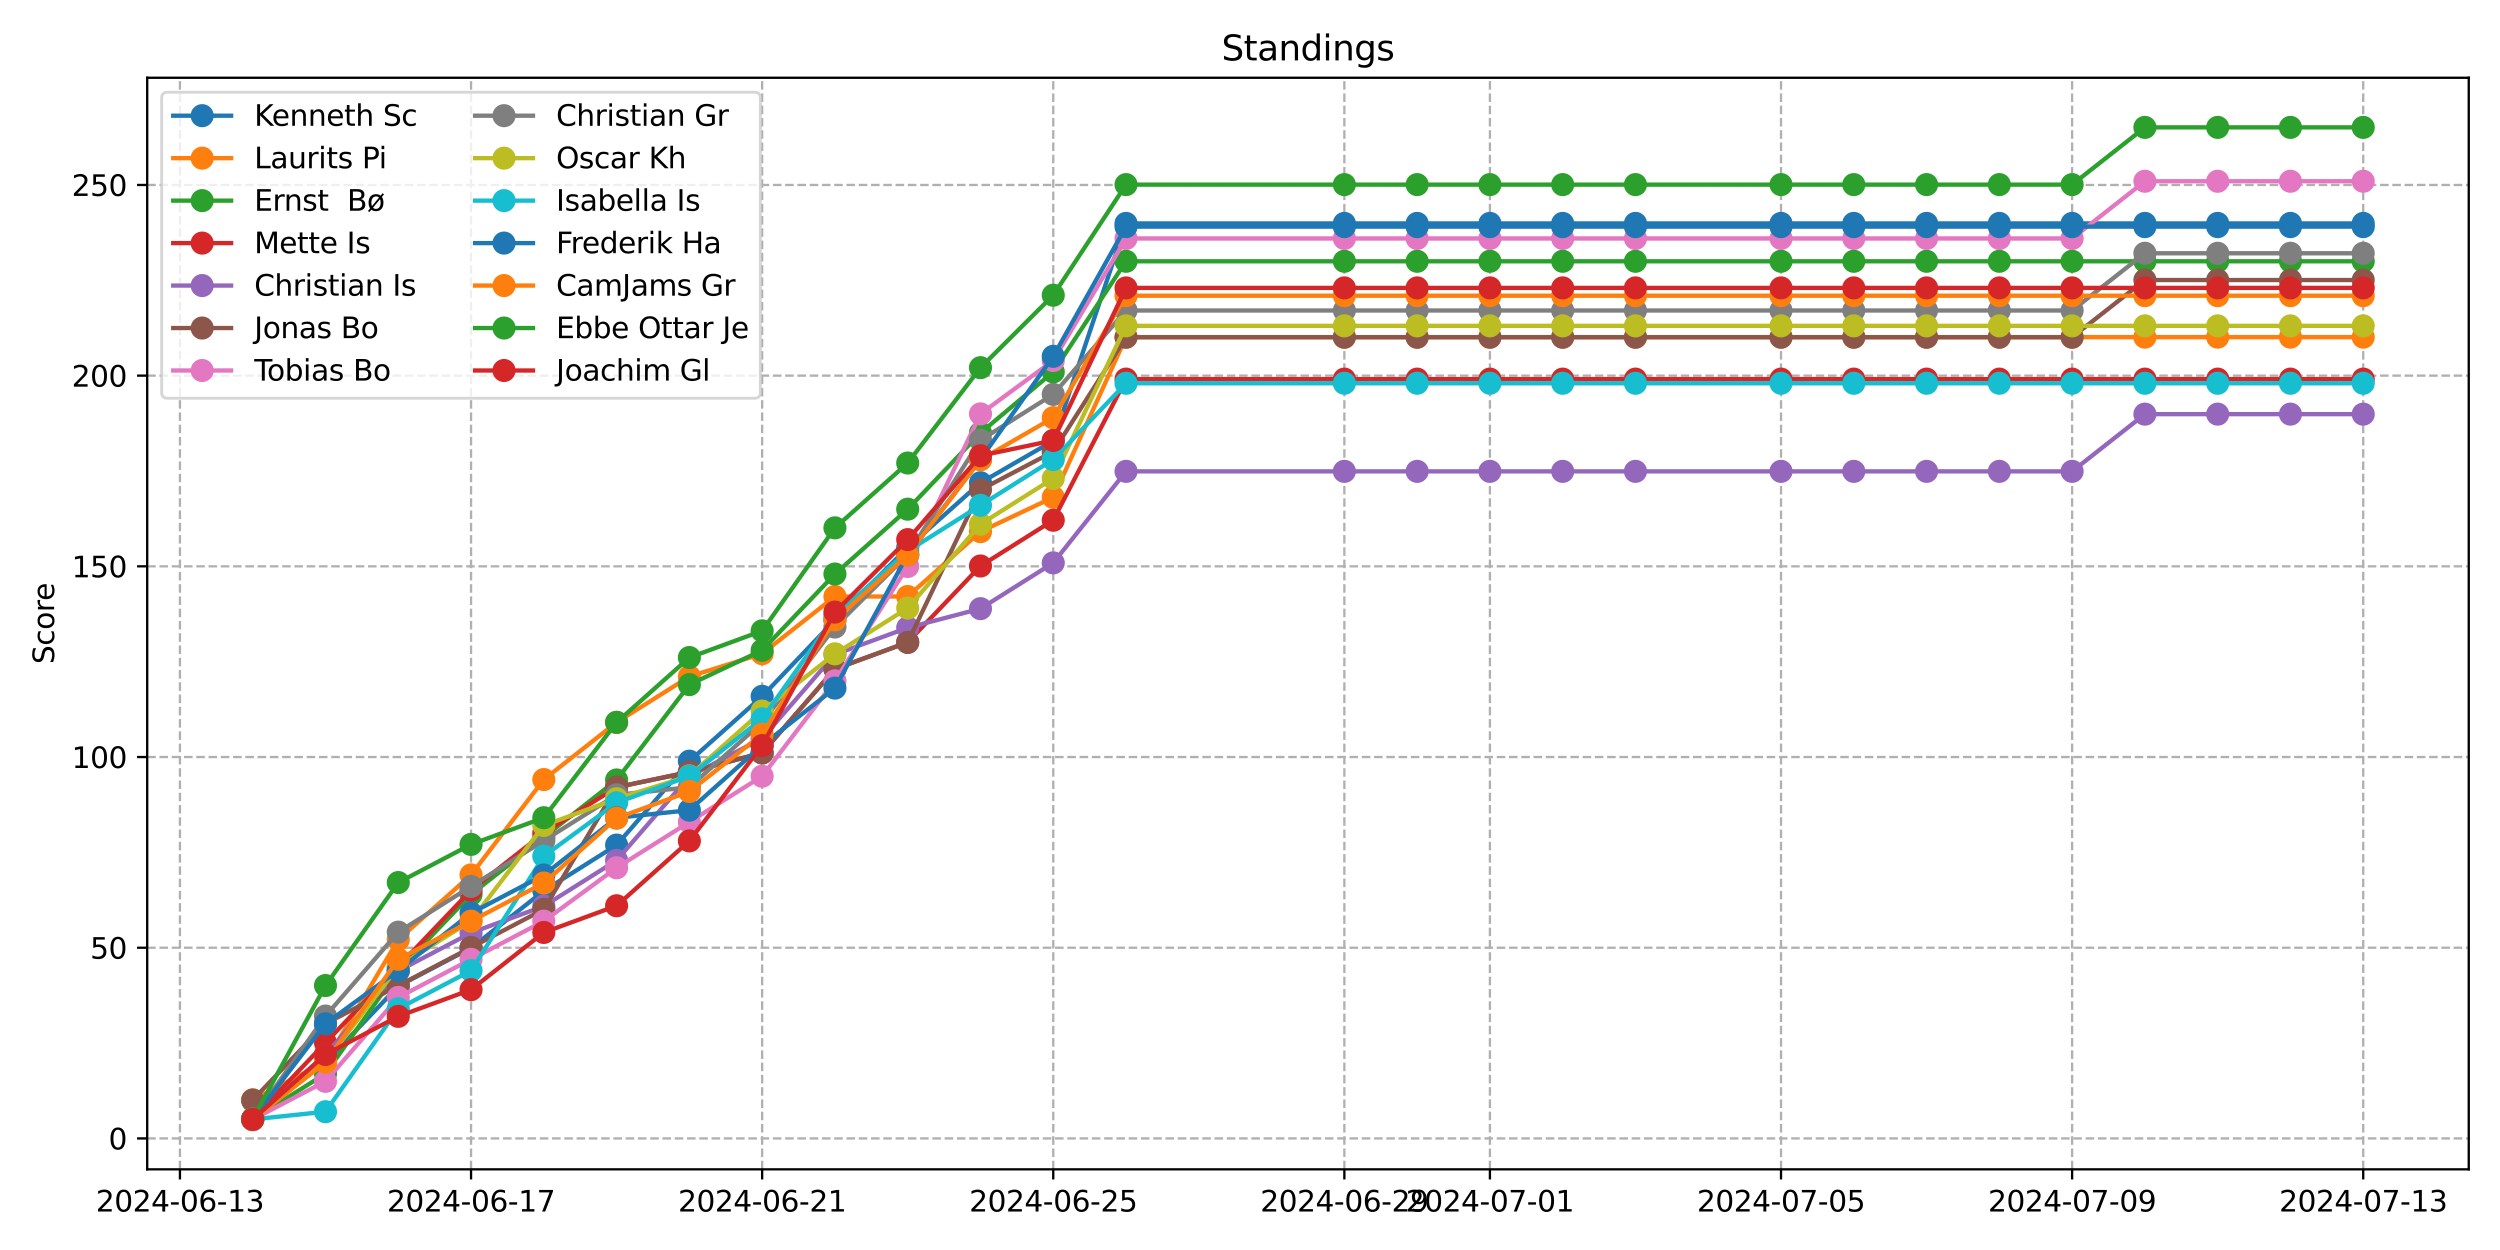 <?xml version="1.0" encoding="utf-8" standalone="no"?>
<!DOCTYPE svg PUBLIC "-//W3C//DTD SVG 1.1//EN"
  "http://www.w3.org/Graphics/SVG/1.1/DTD/svg11.dtd">
<svg xmlns:xlink="http://www.w3.org/1999/xlink" width="864pt" height="432pt" viewBox="0 0 864 432" xmlns="http://www.w3.org/2000/svg" version="1.1">
 <defs>
  <style type="text/css">*{stroke-linejoin: round; stroke-linecap: butt}</style>
 </defs>
 <g id="figure_1">
  <g id="patch_1">
   <path d="M 0 432 
L 864 432 
L 864 0 
L 0 0 
z
" style="fill: #ffffff"/>
  </g>
  <g id="axes_1">
   <g id="patch_2">
    <path d="M 50.87 404.12 
L 853.2 404.12 
L 853.2 26.88 
L 50.87 26.88 
z
" style="fill: #ffffff"/>
   </g>
   <g id="matplotlib.axis_1">
    <g id="xtick_1">
     <g id="line2d_1">
      <path d="M 62.188 404.12 
L 62.188 26.88 
" clip-path="url(#pc5bd684520)" style="fill: none; stroke-dasharray: 2.96,1.28; stroke-dashoffset: 0; stroke: #b0b0b0; stroke-width: 0.8"/>
     </g>
     <g id="line2d_2">
      <defs>
       <path id="m8ad933a479" d="M 0 0 
L 0 3.5 
" style="stroke: #000000; stroke-width: 0.8"/>
      </defs>
      <g>
       <use xlink:href="#m8ad933a479" x="62.188" y="404.12" style="stroke: #000000; stroke-width: 0.8"/>
      </g>
     </g>
     <g id="text_1">
      <!-- 2024-06-13 -->
      <g transform="translate(33.13 418.718) scale(0.1 -0.1)">
       <defs>
        <path id="DejaVuSans-32" d="M 1228 531 
L 3431 531 
L 3431 0 
L 469 0 
L 469 531 
Q 828 903 1448 1529 
Q 2069 2156 2228 2338 
Q 2531 2678 2651 2914 
Q 2772 3150 2772 3378 
Q 2772 3750 2511 3984 
Q 2250 4219 1831 4219 
Q 1534 4219 1204 4116 
Q 875 4013 500 3803 
L 500 4441 
Q 881 4594 1212 4672 
Q 1544 4750 1819 4750 
Q 2544 4750 2975 4387 
Q 3406 4025 3406 3419 
Q 3406 3131 3298 2873 
Q 3191 2616 2906 2266 
Q 2828 2175 2409 1742 
Q 1991 1309 1228 531 
z
" transform="scale(0.016)"/>
        <path id="DejaVuSans-30" d="M 2034 4250 
Q 1547 4250 1301 3770 
Q 1056 3291 1056 2328 
Q 1056 1369 1301 889 
Q 1547 409 2034 409 
Q 2525 409 2770 889 
Q 3016 1369 3016 2328 
Q 3016 3291 2770 3770 
Q 2525 4250 2034 4250 
z
M 2034 4750 
Q 2819 4750 3233 4129 
Q 3647 3509 3647 2328 
Q 3647 1150 3233 529 
Q 2819 -91 2034 -91 
Q 1250 -91 836 529 
Q 422 1150 422 2328 
Q 422 3509 836 4129 
Q 1250 4750 2034 4750 
z
" transform="scale(0.016)"/>
        <path id="DejaVuSans-34" d="M 2419 4116 
L 825 1625 
L 2419 1625 
L 2419 4116 
z
M 2253 4666 
L 3047 4666 
L 3047 1625 
L 3713 1625 
L 3713 1100 
L 3047 1100 
L 3047 0 
L 2419 0 
L 2419 1100 
L 313 1100 
L 313 1709 
L 2253 4666 
z
" transform="scale(0.016)"/>
        <path id="DejaVuSans-2d" d="M 313 2009 
L 1997 2009 
L 1997 1497 
L 313 1497 
L 313 2009 
z
" transform="scale(0.016)"/>
        <path id="DejaVuSans-36" d="M 2113 2584 
Q 1688 2584 1439 2293 
Q 1191 2003 1191 1497 
Q 1191 994 1439 701 
Q 1688 409 2113 409 
Q 2538 409 2786 701 
Q 3034 994 3034 1497 
Q 3034 2003 2786 2293 
Q 2538 2584 2113 2584 
z
M 3366 4563 
L 3366 3988 
Q 3128 4100 2886 4159 
Q 2644 4219 2406 4219 
Q 1781 4219 1451 3797 
Q 1122 3375 1075 2522 
Q 1259 2794 1537 2939 
Q 1816 3084 2150 3084 
Q 2853 3084 3261 2657 
Q 3669 2231 3669 1497 
Q 3669 778 3244 343 
Q 2819 -91 2113 -91 
Q 1303 -91 875 529 
Q 447 1150 447 2328 
Q 447 3434 972 4092 
Q 1497 4750 2381 4750 
Q 2619 4750 2861 4703 
Q 3103 4656 3366 4563 
z
" transform="scale(0.016)"/>
        <path id="DejaVuSans-31" d="M 794 531 
L 1825 531 
L 1825 4091 
L 703 3866 
L 703 4441 
L 1819 4666 
L 2450 4666 
L 2450 531 
L 3481 531 
L 3481 0 
L 794 0 
L 794 531 
z
" transform="scale(0.016)"/>
        <path id="DejaVuSans-33" d="M 2597 2516 
Q 3050 2419 3304 2112 
Q 3559 1806 3559 1356 
Q 3559 666 3084 287 
Q 2609 -91 1734 -91 
Q 1441 -91 1130 -33 
Q 819 25 488 141 
L 488 750 
Q 750 597 1062 519 
Q 1375 441 1716 441 
Q 2309 441 2620 675 
Q 2931 909 2931 1356 
Q 2931 1769 2642 2001 
Q 2353 2234 1838 2234 
L 1294 2234 
L 1294 2753 
L 1863 2753 
Q 2328 2753 2575 2939 
Q 2822 3125 2822 3475 
Q 2822 3834 2567 4026 
Q 2313 4219 1838 4219 
Q 1578 4219 1281 4162 
Q 984 4106 628 3988 
L 628 4550 
Q 988 4650 1302 4700 
Q 1616 4750 1894 4750 
Q 2613 4750 3031 4423 
Q 3450 4097 3450 3541 
Q 3450 3153 3228 2886 
Q 3006 2619 2597 2516 
z
" transform="scale(0.016)"/>
       </defs>
       <use xlink:href="#DejaVuSans-32"/>
       <use xlink:href="#DejaVuSans-30" x="63.623"/>
       <use xlink:href="#DejaVuSans-32" x="127.246"/>
       <use xlink:href="#DejaVuSans-34" x="190.869"/>
       <use xlink:href="#DejaVuSans-2d" x="254.492"/>
       <use xlink:href="#DejaVuSans-30" x="290.576"/>
       <use xlink:href="#DejaVuSans-36" x="354.199"/>
       <use xlink:href="#DejaVuSans-2d" x="417.822"/>
       <use xlink:href="#DejaVuSans-31" x="453.906"/>
       <use xlink:href="#DejaVuSans-33" x="517.529"/>
      </g>
     </g>
    </g>
    <g id="xtick_2">
     <g id="line2d_3">
      <path d="M 162.794 404.12 
L 162.794 26.88 
" clip-path="url(#pc5bd684520)" style="fill: none; stroke-dasharray: 2.96,1.28; stroke-dashoffset: 0; stroke: #b0b0b0; stroke-width: 0.8"/>
     </g>
     <g id="line2d_4">
      <g>
       <use xlink:href="#m8ad933a479" x="162.794" y="404.12" style="stroke: #000000; stroke-width: 0.8"/>
      </g>
     </g>
     <g id="text_2">
      <!-- 2024-06-17 -->
      <g transform="translate(133.736 418.718) scale(0.1 -0.1)">
       <defs>
        <path id="DejaVuSans-37" d="M 525 4666 
L 3525 4666 
L 3525 4397 
L 1831 0 
L 1172 0 
L 2766 4134 
L 525 4134 
L 525 4666 
z
" transform="scale(0.016)"/>
       </defs>
       <use xlink:href="#DejaVuSans-32"/>
       <use xlink:href="#DejaVuSans-30" x="63.623"/>
       <use xlink:href="#DejaVuSans-32" x="127.246"/>
       <use xlink:href="#DejaVuSans-34" x="190.869"/>
       <use xlink:href="#DejaVuSans-2d" x="254.492"/>
       <use xlink:href="#DejaVuSans-30" x="290.576"/>
       <use xlink:href="#DejaVuSans-36" x="354.199"/>
       <use xlink:href="#DejaVuSans-2d" x="417.822"/>
       <use xlink:href="#DejaVuSans-31" x="453.906"/>
       <use xlink:href="#DejaVuSans-37" x="517.529"/>
      </g>
     </g>
    </g>
    <g id="xtick_3">
     <g id="line2d_5">
      <path d="M 263.399 404.12 
L 263.399 26.88 
" clip-path="url(#pc5bd684520)" style="fill: none; stroke-dasharray: 2.96,1.28; stroke-dashoffset: 0; stroke: #b0b0b0; stroke-width: 0.8"/>
     </g>
     <g id="line2d_6">
      <g>
       <use xlink:href="#m8ad933a479" x="263.399" y="404.12" style="stroke: #000000; stroke-width: 0.8"/>
      </g>
     </g>
     <g id="text_3">
      <!-- 2024-06-21 -->
      <g transform="translate(234.342 418.718) scale(0.1 -0.1)">
       <use xlink:href="#DejaVuSans-32"/>
       <use xlink:href="#DejaVuSans-30" x="63.623"/>
       <use xlink:href="#DejaVuSans-32" x="127.246"/>
       <use xlink:href="#DejaVuSans-34" x="190.869"/>
       <use xlink:href="#DejaVuSans-2d" x="254.492"/>
       <use xlink:href="#DejaVuSans-30" x="290.576"/>
       <use xlink:href="#DejaVuSans-36" x="354.199"/>
       <use xlink:href="#DejaVuSans-2d" x="417.822"/>
       <use xlink:href="#DejaVuSans-32" x="453.906"/>
       <use xlink:href="#DejaVuSans-31" x="517.529"/>
      </g>
     </g>
    </g>
    <g id="xtick_4">
     <g id="line2d_7">
      <path d="M 364.005 404.12 
L 364.005 26.88 
" clip-path="url(#pc5bd684520)" style="fill: none; stroke-dasharray: 2.96,1.28; stroke-dashoffset: 0; stroke: #b0b0b0; stroke-width: 0.8"/>
     </g>
     <g id="line2d_8">
      <g>
       <use xlink:href="#m8ad933a479" x="364.005" y="404.12" style="stroke: #000000; stroke-width: 0.8"/>
      </g>
     </g>
     <g id="text_4">
      <!-- 2024-06-25 -->
      <g transform="translate(334.947 418.718) scale(0.1 -0.1)">
       <defs>
        <path id="DejaVuSans-35" d="M 691 4666 
L 3169 4666 
L 3169 4134 
L 1269 4134 
L 1269 2991 
Q 1406 3038 1543 3061 
Q 1681 3084 1819 3084 
Q 2600 3084 3056 2656 
Q 3513 2228 3513 1497 
Q 3513 744 3044 326 
Q 2575 -91 1722 -91 
Q 1428 -91 1123 -41 
Q 819 9 494 109 
L 494 744 
Q 775 591 1075 516 
Q 1375 441 1709 441 
Q 2250 441 2565 725 
Q 2881 1009 2881 1497 
Q 2881 1984 2565 2268 
Q 2250 2553 1709 2553 
Q 1456 2553 1204 2497 
Q 953 2441 691 2322 
L 691 4666 
z
" transform="scale(0.016)"/>
       </defs>
       <use xlink:href="#DejaVuSans-32"/>
       <use xlink:href="#DejaVuSans-30" x="63.623"/>
       <use xlink:href="#DejaVuSans-32" x="127.246"/>
       <use xlink:href="#DejaVuSans-34" x="190.869"/>
       <use xlink:href="#DejaVuSans-2d" x="254.492"/>
       <use xlink:href="#DejaVuSans-30" x="290.576"/>
       <use xlink:href="#DejaVuSans-36" x="354.199"/>
       <use xlink:href="#DejaVuSans-2d" x="417.822"/>
       <use xlink:href="#DejaVuSans-32" x="453.906"/>
       <use xlink:href="#DejaVuSans-35" x="517.529"/>
      </g>
     </g>
    </g>
    <g id="xtick_5">
     <g id="line2d_9">
      <path d="M 464.611 404.12 
L 464.611 26.88 
" clip-path="url(#pc5bd684520)" style="fill: none; stroke-dasharray: 2.96,1.28; stroke-dashoffset: 0; stroke: #b0b0b0; stroke-width: 0.8"/>
     </g>
     <g id="line2d_10">
      <g>
       <use xlink:href="#m8ad933a479" x="464.611" y="404.12" style="stroke: #000000; stroke-width: 0.8"/>
      </g>
     </g>
     <g id="text_5">
      <!-- 2024-06-29 -->
      <g transform="translate(435.553 418.718) scale(0.1 -0.1)">
       <defs>
        <path id="DejaVuSans-39" d="M 703 97 
L 703 672 
Q 941 559 1184 500 
Q 1428 441 1663 441 
Q 2288 441 2617 861 
Q 2947 1281 2994 2138 
Q 2813 1869 2534 1725 
Q 2256 1581 1919 1581 
Q 1219 1581 811 2004 
Q 403 2428 403 3163 
Q 403 3881 828 4315 
Q 1253 4750 1959 4750 
Q 2769 4750 3195 4129 
Q 3622 3509 3622 2328 
Q 3622 1225 3098 567 
Q 2575 -91 1691 -91 
Q 1453 -91 1209 -44 
Q 966 3 703 97 
z
M 1959 2075 
Q 2384 2075 2632 2365 
Q 2881 2656 2881 3163 
Q 2881 3666 2632 3958 
Q 2384 4250 1959 4250 
Q 1534 4250 1286 3958 
Q 1038 3666 1038 3163 
Q 1038 2656 1286 2365 
Q 1534 2075 1959 2075 
z
" transform="scale(0.016)"/>
       </defs>
       <use xlink:href="#DejaVuSans-32"/>
       <use xlink:href="#DejaVuSans-30" x="63.623"/>
       <use xlink:href="#DejaVuSans-32" x="127.246"/>
       <use xlink:href="#DejaVuSans-34" x="190.869"/>
       <use xlink:href="#DejaVuSans-2d" x="254.492"/>
       <use xlink:href="#DejaVuSans-30" x="290.576"/>
       <use xlink:href="#DejaVuSans-36" x="354.199"/>
       <use xlink:href="#DejaVuSans-2d" x="417.822"/>
       <use xlink:href="#DejaVuSans-32" x="453.906"/>
       <use xlink:href="#DejaVuSans-39" x="517.529"/>
      </g>
     </g>
    </g>
    <g id="xtick_6">
     <g id="line2d_11">
      <path d="M 514.914 404.12 
L 514.914 26.88 
" clip-path="url(#pc5bd684520)" style="fill: none; stroke-dasharray: 2.96,1.28; stroke-dashoffset: 0; stroke: #b0b0b0; stroke-width: 0.8"/>
     </g>
     <g id="line2d_12">
      <g>
       <use xlink:href="#m8ad933a479" x="514.914" y="404.12" style="stroke: #000000; stroke-width: 0.8"/>
      </g>
     </g>
     <g id="text_6">
      <!-- 2024-07-01 -->
      <g transform="translate(485.856 418.718) scale(0.1 -0.1)">
       <use xlink:href="#DejaVuSans-32"/>
       <use xlink:href="#DejaVuSans-30" x="63.623"/>
       <use xlink:href="#DejaVuSans-32" x="127.246"/>
       <use xlink:href="#DejaVuSans-34" x="190.869"/>
       <use xlink:href="#DejaVuSans-2d" x="254.492"/>
       <use xlink:href="#DejaVuSans-30" x="290.576"/>
       <use xlink:href="#DejaVuSans-37" x="354.199"/>
       <use xlink:href="#DejaVuSans-2d" x="417.822"/>
       <use xlink:href="#DejaVuSans-30" x="453.906"/>
       <use xlink:href="#DejaVuSans-31" x="517.529"/>
      </g>
     </g>
    </g>
    <g id="xtick_7">
     <g id="line2d_13">
      <path d="M 615.519 404.12 
L 615.519 26.88 
" clip-path="url(#pc5bd684520)" style="fill: none; stroke-dasharray: 2.96,1.28; stroke-dashoffset: 0; stroke: #b0b0b0; stroke-width: 0.8"/>
     </g>
     <g id="line2d_14">
      <g>
       <use xlink:href="#m8ad933a479" x="615.519" y="404.12" style="stroke: #000000; stroke-width: 0.8"/>
      </g>
     </g>
     <g id="text_7">
      <!-- 2024-07-05 -->
      <g transform="translate(586.461 418.718) scale(0.1 -0.1)">
       <use xlink:href="#DejaVuSans-32"/>
       <use xlink:href="#DejaVuSans-30" x="63.623"/>
       <use xlink:href="#DejaVuSans-32" x="127.246"/>
       <use xlink:href="#DejaVuSans-34" x="190.869"/>
       <use xlink:href="#DejaVuSans-2d" x="254.492"/>
       <use xlink:href="#DejaVuSans-30" x="290.576"/>
       <use xlink:href="#DejaVuSans-37" x="354.199"/>
       <use xlink:href="#DejaVuSans-2d" x="417.822"/>
       <use xlink:href="#DejaVuSans-30" x="453.906"/>
       <use xlink:href="#DejaVuSans-35" x="517.529"/>
      </g>
     </g>
    </g>
    <g id="xtick_8">
     <g id="line2d_15">
      <path d="M 716.125 404.12 
L 716.125 26.88 
" clip-path="url(#pc5bd684520)" style="fill: none; stroke-dasharray: 2.96,1.28; stroke-dashoffset: 0; stroke: #b0b0b0; stroke-width: 0.8"/>
     </g>
     <g id="line2d_16">
      <g>
       <use xlink:href="#m8ad933a479" x="716.125" y="404.12" style="stroke: #000000; stroke-width: 0.8"/>
      </g>
     </g>
     <g id="text_8">
      <!-- 2024-07-09 -->
      <g transform="translate(687.067 418.718) scale(0.1 -0.1)">
       <use xlink:href="#DejaVuSans-32"/>
       <use xlink:href="#DejaVuSans-30" x="63.623"/>
       <use xlink:href="#DejaVuSans-32" x="127.246"/>
       <use xlink:href="#DejaVuSans-34" x="190.869"/>
       <use xlink:href="#DejaVuSans-2d" x="254.492"/>
       <use xlink:href="#DejaVuSans-30" x="290.576"/>
       <use xlink:href="#DejaVuSans-37" x="354.199"/>
       <use xlink:href="#DejaVuSans-2d" x="417.822"/>
       <use xlink:href="#DejaVuSans-30" x="453.906"/>
       <use xlink:href="#DejaVuSans-39" x="517.529"/>
      </g>
     </g>
    </g>
    <g id="xtick_9">
     <g id="line2d_17">
      <path d="M 816.73 404.12 
L 816.73 26.88 
" clip-path="url(#pc5bd684520)" style="fill: none; stroke-dasharray: 2.96,1.28; stroke-dashoffset: 0; stroke: #b0b0b0; stroke-width: 0.8"/>
     </g>
     <g id="line2d_18">
      <g>
       <use xlink:href="#m8ad933a479" x="816.73" y="404.12" style="stroke: #000000; stroke-width: 0.8"/>
      </g>
     </g>
     <g id="text_9">
      <!-- 2024-07-13 -->
      <g transform="translate(787.673 418.718) scale(0.1 -0.1)">
       <use xlink:href="#DejaVuSans-32"/>
       <use xlink:href="#DejaVuSans-30" x="63.623"/>
       <use xlink:href="#DejaVuSans-32" x="127.246"/>
       <use xlink:href="#DejaVuSans-34" x="190.869"/>
       <use xlink:href="#DejaVuSans-2d" x="254.492"/>
       <use xlink:href="#DejaVuSans-30" x="290.576"/>
       <use xlink:href="#DejaVuSans-37" x="354.199"/>
       <use xlink:href="#DejaVuSans-2d" x="417.822"/>
       <use xlink:href="#DejaVuSans-31" x="453.906"/>
       <use xlink:href="#DejaVuSans-33" x="517.529"/>
      </g>
     </g>
    </g>
   </g>
   <g id="matplotlib.axis_2">
    <g id="ytick_1">
     <g id="line2d_19">
      <path d="M 50.87 393.439 
L 853.2 393.439 
" clip-path="url(#pc5bd684520)" style="fill: none; stroke-dasharray: 2.96,1.28; stroke-dashoffset: 0; stroke: #b0b0b0; stroke-width: 0.8"/>
     </g>
     <g id="line2d_20">
      <defs>
       <path id="m347758f05c" d="M 0 0 
L -3.5 0 
" style="stroke: #000000; stroke-width: 0.8"/>
      </defs>
      <g>
       <use xlink:href="#m347758f05c" x="50.87" y="393.439" style="stroke: #000000; stroke-width: 0.8"/>
      </g>
     </g>
     <g id="text_10">
      <!-- 0 -->
      <g transform="translate(37.508 397.238) scale(0.1 -0.1)">
       <use xlink:href="#DejaVuSans-30"/>
      </g>
     </g>
    </g>
    <g id="ytick_2">
     <g id="line2d_21">
      <path d="M 50.87 327.535 
L 853.2 327.535 
" clip-path="url(#pc5bd684520)" style="fill: none; stroke-dasharray: 2.96,1.28; stroke-dashoffset: 0; stroke: #b0b0b0; stroke-width: 0.8"/>
     </g>
     <g id="line2d_22">
      <g>
       <use xlink:href="#m347758f05c" x="50.87" y="327.535" style="stroke: #000000; stroke-width: 0.8"/>
      </g>
     </g>
     <g id="text_11">
      <!-- 50 -->
      <g transform="translate(31.145 331.334) scale(0.1 -0.1)">
       <use xlink:href="#DejaVuSans-35"/>
       <use xlink:href="#DejaVuSans-30" x="63.623"/>
      </g>
     </g>
    </g>
    <g id="ytick_3">
     <g id="line2d_23">
      <path d="M 50.87 261.631 
L 853.2 261.631 
" clip-path="url(#pc5bd684520)" style="fill: none; stroke-dasharray: 2.96,1.28; stroke-dashoffset: 0; stroke: #b0b0b0; stroke-width: 0.8"/>
     </g>
     <g id="line2d_24">
      <g>
       <use xlink:href="#m347758f05c" x="50.87" y="261.631" style="stroke: #000000; stroke-width: 0.8"/>
      </g>
     </g>
     <g id="text_12">
      <!-- 100 -->
      <g transform="translate(24.782 265.43) scale(0.1 -0.1)">
       <use xlink:href="#DejaVuSans-31"/>
       <use xlink:href="#DejaVuSans-30" x="63.623"/>
       <use xlink:href="#DejaVuSans-30" x="127.246"/>
      </g>
     </g>
    </g>
    <g id="ytick_4">
     <g id="line2d_25">
      <path d="M 50.87 195.727 
L 853.2 195.727 
" clip-path="url(#pc5bd684520)" style="fill: none; stroke-dasharray: 2.96,1.28; stroke-dashoffset: 0; stroke: #b0b0b0; stroke-width: 0.8"/>
     </g>
     <g id="line2d_26">
      <g>
       <use xlink:href="#m347758f05c" x="50.87" y="195.727" style="stroke: #000000; stroke-width: 0.8"/>
      </g>
     </g>
     <g id="text_13">
      <!-- 150 -->
      <g transform="translate(24.782 199.526) scale(0.1 -0.1)">
       <use xlink:href="#DejaVuSans-31"/>
       <use xlink:href="#DejaVuSans-35" x="63.623"/>
       <use xlink:href="#DejaVuSans-30" x="127.246"/>
      </g>
     </g>
    </g>
    <g id="ytick_5">
     <g id="line2d_27">
      <path d="M 50.87 129.823 
L 853.2 129.823 
" clip-path="url(#pc5bd684520)" style="fill: none; stroke-dasharray: 2.96,1.28; stroke-dashoffset: 0; stroke: #b0b0b0; stroke-width: 0.8"/>
     </g>
     <g id="line2d_28">
      <g>
       <use xlink:href="#m347758f05c" x="50.87" y="129.823" style="stroke: #000000; stroke-width: 0.8"/>
      </g>
     </g>
     <g id="text_14">
      <!-- 200 -->
      <g transform="translate(24.782 133.622) scale(0.1 -0.1)">
       <use xlink:href="#DejaVuSans-32"/>
       <use xlink:href="#DejaVuSans-30" x="63.623"/>
       <use xlink:href="#DejaVuSans-30" x="127.246"/>
      </g>
     </g>
    </g>
    <g id="ytick_6">
     <g id="line2d_29">
      <path d="M 50.87 63.918 
L 853.2 63.918 
" clip-path="url(#pc5bd684520)" style="fill: none; stroke-dasharray: 2.96,1.28; stroke-dashoffset: 0; stroke: #b0b0b0; stroke-width: 0.8"/>
     </g>
     <g id="line2d_30">
      <g>
       <use xlink:href="#m347758f05c" x="50.87" y="63.918" style="stroke: #000000; stroke-width: 0.8"/>
      </g>
     </g>
     <g id="text_15">
      <!-- 250 -->
      <g transform="translate(24.782 67.718) scale(0.1 -0.1)">
       <use xlink:href="#DejaVuSans-32"/>
       <use xlink:href="#DejaVuSans-35" x="63.623"/>
       <use xlink:href="#DejaVuSans-30" x="127.246"/>
      </g>
     </g>
    </g>
    <g id="text_16">
     <!-- Score -->
     <g transform="translate(18.703 229.502) rotate(-90) scale(0.1 -0.1)">
      <defs>
       <path id="DejaVuSans-53" d="M 3425 4513 
L 3425 3897 
Q 3066 4069 2747 4153 
Q 2428 4238 2131 4238 
Q 1616 4238 1336 4038 
Q 1056 3838 1056 3469 
Q 1056 3159 1242 3001 
Q 1428 2844 1947 2747 
L 2328 2669 
Q 3034 2534 3370 2195 
Q 3706 1856 3706 1288 
Q 3706 609 3251 259 
Q 2797 -91 1919 -91 
Q 1588 -91 1214 -16 
Q 841 59 441 206 
L 441 856 
Q 825 641 1194 531 
Q 1563 422 1919 422 
Q 2459 422 2753 634 
Q 3047 847 3047 1241 
Q 3047 1584 2836 1778 
Q 2625 1972 2144 2069 
L 1759 2144 
Q 1053 2284 737 2584 
Q 422 2884 422 3419 
Q 422 4038 858 4394 
Q 1294 4750 2059 4750 
Q 2388 4750 2728 4690 
Q 3069 4631 3425 4513 
z
" transform="scale(0.016)"/>
       <path id="DejaVuSans-63" d="M 3122 3366 
L 3122 2828 
Q 2878 2963 2633 3030 
Q 2388 3097 2138 3097 
Q 1578 3097 1268 2742 
Q 959 2388 959 1747 
Q 959 1106 1268 751 
Q 1578 397 2138 397 
Q 2388 397 2633 464 
Q 2878 531 3122 666 
L 3122 134 
Q 2881 22 2623 -34 
Q 2366 -91 2075 -91 
Q 1284 -91 818 406 
Q 353 903 353 1747 
Q 353 2603 823 3093 
Q 1294 3584 2113 3584 
Q 2378 3584 2631 3529 
Q 2884 3475 3122 3366 
z
" transform="scale(0.016)"/>
       <path id="DejaVuSans-6f" d="M 1959 3097 
Q 1497 3097 1228 2736 
Q 959 2375 959 1747 
Q 959 1119 1226 758 
Q 1494 397 1959 397 
Q 2419 397 2687 759 
Q 2956 1122 2956 1747 
Q 2956 2369 2687 2733 
Q 2419 3097 1959 3097 
z
M 1959 3584 
Q 2709 3584 3137 3096 
Q 3566 2609 3566 1747 
Q 3566 888 3137 398 
Q 2709 -91 1959 -91 
Q 1206 -91 779 398 
Q 353 888 353 1747 
Q 353 2609 779 3096 
Q 1206 3584 1959 3584 
z
" transform="scale(0.016)"/>
       <path id="DejaVuSans-72" d="M 2631 2963 
Q 2534 3019 2420 3045 
Q 2306 3072 2169 3072 
Q 1681 3072 1420 2755 
Q 1159 2438 1159 1844 
L 1159 0 
L 581 0 
L 581 3500 
L 1159 3500 
L 1159 2956 
Q 1341 3275 1631 3429 
Q 1922 3584 2338 3584 
Q 2397 3584 2469 3576 
Q 2541 3569 2628 3553 
L 2631 2963 
z
" transform="scale(0.016)"/>
       <path id="DejaVuSans-65" d="M 3597 1894 
L 3597 1613 
L 953 1613 
Q 991 1019 1311 708 
Q 1631 397 2203 397 
Q 2534 397 2845 478 
Q 3156 559 3463 722 
L 3463 178 
Q 3153 47 2828 -22 
Q 2503 -91 2169 -91 
Q 1331 -91 842 396 
Q 353 884 353 1716 
Q 353 2575 817 3079 
Q 1281 3584 2069 3584 
Q 2775 3584 3186 3129 
Q 3597 2675 3597 1894 
z
M 3022 2063 
Q 3016 2534 2758 2815 
Q 2500 3097 2075 3097 
Q 1594 3097 1305 2825 
Q 1016 2553 972 2059 
L 3022 2063 
z
" transform="scale(0.016)"/>
      </defs>
      <use xlink:href="#DejaVuSans-53"/>
      <use xlink:href="#DejaVuSans-63" x="63.477"/>
      <use xlink:href="#DejaVuSans-6f" x="118.457"/>
      <use xlink:href="#DejaVuSans-72" x="179.639"/>
      <use xlink:href="#DejaVuSans-65" x="218.502"/>
     </g>
    </g>
   </g>
   <g id="line2d_31">
    <path d="M 87.34 380.368 
L 112.491 367.187 
L 137.642 340.825 
L 162.794 327.644 
L 187.945 307.873 
L 213.097 292.056 
L 238.248 263.058 
L 263.399 240.651 
L 288.551 214.289 
L 313.702 189.246 
L 338.854 166.838 
L 364.005 152.339 
L 389.156 77.209 
L 464.611 77.209 
L 489.762 77.209 
L 514.914 77.209 
L 540.065 77.209 
L 565.216 77.209 
L 615.519 77.209 
L 640.671 77.209 
L 665.822 77.209 
L 690.973 77.209 
L 716.125 77.209 
L 741.276 77.209 
L 766.428 77.209 
L 791.579 77.209 
L 816.73 77.209 
" clip-path="url(#pc5bd684520)" style="fill: none; stroke: #1f77b4; stroke-width: 1.5; stroke-linecap: square"/>
    <defs>
     <path id="m37fd971461" d="M 0 3.5 
C 0.928 3.5 1.819 3.131 2.475 2.475 
C 3.131 1.819 3.5 0.928 3.5 0 
C 3.5 -0.928 3.131 -1.819 2.475 -2.475 
C 1.819 -3.131 0.928 -3.5 0 -3.5 
C -0.928 -3.5 -1.819 -3.131 -2.475 -2.475 
C -3.131 -1.819 -3.5 -0.928 -3.5 0 
C -3.5 0.928 -3.131 1.819 -2.475 2.475 
C -1.819 3.131 -0.928 3.5 0 3.5 
z
" style="stroke: #1f77b4"/>
    </defs>
    <g clip-path="url(#pc5bd684520)">
     <use xlink:href="#m37fd971461" x="87.34" y="380.368" style="fill: #1f77b4; stroke: #1f77b4"/>
     <use xlink:href="#m37fd971461" x="112.491" y="367.187" style="fill: #1f77b4; stroke: #1f77b4"/>
     <use xlink:href="#m37fd971461" x="137.642" y="340.825" style="fill: #1f77b4; stroke: #1f77b4"/>
     <use xlink:href="#m37fd971461" x="162.794" y="327.644" style="fill: #1f77b4; stroke: #1f77b4"/>
     <use xlink:href="#m37fd971461" x="187.945" y="307.873" style="fill: #1f77b4; stroke: #1f77b4"/>
     <use xlink:href="#m37fd971461" x="213.097" y="292.056" style="fill: #1f77b4; stroke: #1f77b4"/>
     <use xlink:href="#m37fd971461" x="238.248" y="263.058" style="fill: #1f77b4; stroke: #1f77b4"/>
     <use xlink:href="#m37fd971461" x="263.399" y="240.651" style="fill: #1f77b4; stroke: #1f77b4"/>
     <use xlink:href="#m37fd971461" x="288.551" y="214.289" style="fill: #1f77b4; stroke: #1f77b4"/>
     <use xlink:href="#m37fd971461" x="313.702" y="189.246" style="fill: #1f77b4; stroke: #1f77b4"/>
     <use xlink:href="#m37fd971461" x="338.854" y="166.838" style="fill: #1f77b4; stroke: #1f77b4"/>
     <use xlink:href="#m37fd971461" x="364.005" y="152.339" style="fill: #1f77b4; stroke: #1f77b4"/>
     <use xlink:href="#m37fd971461" x="389.156" y="77.209" style="fill: #1f77b4; stroke: #1f77b4"/>
     <use xlink:href="#m37fd971461" x="464.611" y="77.209" style="fill: #1f77b4; stroke: #1f77b4"/>
     <use xlink:href="#m37fd971461" x="489.762" y="77.209" style="fill: #1f77b4; stroke: #1f77b4"/>
     <use xlink:href="#m37fd971461" x="514.914" y="77.209" style="fill: #1f77b4; stroke: #1f77b4"/>
     <use xlink:href="#m37fd971461" x="540.065" y="77.209" style="fill: #1f77b4; stroke: #1f77b4"/>
     <use xlink:href="#m37fd971461" x="565.216" y="77.209" style="fill: #1f77b4; stroke: #1f77b4"/>
     <use xlink:href="#m37fd971461" x="615.519" y="77.209" style="fill: #1f77b4; stroke: #1f77b4"/>
     <use xlink:href="#m37fd971461" x="640.671" y="77.209" style="fill: #1f77b4; stroke: #1f77b4"/>
     <use xlink:href="#m37fd971461" x="665.822" y="77.209" style="fill: #1f77b4; stroke: #1f77b4"/>
     <use xlink:href="#m37fd971461" x="690.973" y="77.209" style="fill: #1f77b4; stroke: #1f77b4"/>
     <use xlink:href="#m37fd971461" x="716.125" y="77.209" style="fill: #1f77b4; stroke: #1f77b4"/>
     <use xlink:href="#m37fd971461" x="741.276" y="77.209" style="fill: #1f77b4; stroke: #1f77b4"/>
     <use xlink:href="#m37fd971461" x="766.428" y="77.209" style="fill: #1f77b4; stroke: #1f77b4"/>
     <use xlink:href="#m37fd971461" x="791.579" y="77.209" style="fill: #1f77b4; stroke: #1f77b4"/>
     <use xlink:href="#m37fd971461" x="816.73" y="77.209" style="fill: #1f77b4; stroke: #1f77b4"/>
    </g>
   </g>
   <g id="line2d_32">
    <path d="M 87.34 380.131 
L 112.491 366.95 
L 137.642 324.772 
L 162.794 302.364 
L 187.945 269.412 
L 213.097 249.641 
L 238.248 233.824 
L 263.399 225.916 
L 288.551 206.144 
L 313.702 206.144 
L 338.854 183.737 
L 364.005 171.874 
L 389.156 116.515 
L 464.611 116.515 
L 489.762 116.515 
L 514.914 116.515 
L 540.065 116.515 
L 565.216 116.515 
L 615.519 116.515 
L 640.671 116.515 
L 665.822 116.515 
L 690.973 116.515 
L 716.125 116.515 
L 741.276 116.515 
L 766.428 116.515 
L 791.579 116.515 
L 816.73 116.515 
" clip-path="url(#pc5bd684520)" style="fill: none; stroke: #ff7f0e; stroke-width: 1.5; stroke-linecap: square"/>
    <defs>
     <path id="mef450ba8db" d="M 0 3.5 
C 0.928 3.5 1.819 3.131 2.475 2.475 
C 3.131 1.819 3.5 0.928 3.5 0 
C 3.5 -0.928 3.131 -1.819 2.475 -2.475 
C 1.819 -3.131 0.928 -3.5 0 -3.5 
C -0.928 -3.5 -1.819 -3.131 -2.475 -2.475 
C -3.131 -1.819 -3.5 -0.928 -3.5 0 
C -3.5 0.928 -3.131 1.819 -2.475 2.475 
C -1.819 3.131 -0.928 3.5 0 3.5 
z
" style="stroke: #ff7f0e"/>
    </defs>
    <g clip-path="url(#pc5bd684520)">
     <use xlink:href="#mef450ba8db" x="87.34" y="380.131" style="fill: #ff7f0e; stroke: #ff7f0e"/>
     <use xlink:href="#mef450ba8db" x="112.491" y="366.95" style="fill: #ff7f0e; stroke: #ff7f0e"/>
     <use xlink:href="#mef450ba8db" x="137.642" y="324.772" style="fill: #ff7f0e; stroke: #ff7f0e"/>
     <use xlink:href="#mef450ba8db" x="162.794" y="302.364" style="fill: #ff7f0e; stroke: #ff7f0e"/>
     <use xlink:href="#mef450ba8db" x="187.945" y="269.412" style="fill: #ff7f0e; stroke: #ff7f0e"/>
     <use xlink:href="#mef450ba8db" x="213.097" y="249.641" style="fill: #ff7f0e; stroke: #ff7f0e"/>
     <use xlink:href="#mef450ba8db" x="238.248" y="233.824" style="fill: #ff7f0e; stroke: #ff7f0e"/>
     <use xlink:href="#mef450ba8db" x="263.399" y="225.916" style="fill: #ff7f0e; stroke: #ff7f0e"/>
     <use xlink:href="#mef450ba8db" x="288.551" y="206.144" style="fill: #ff7f0e; stroke: #ff7f0e"/>
     <use xlink:href="#mef450ba8db" x="313.702" y="206.144" style="fill: #ff7f0e; stroke: #ff7f0e"/>
     <use xlink:href="#mef450ba8db" x="338.854" y="183.737" style="fill: #ff7f0e; stroke: #ff7f0e"/>
     <use xlink:href="#mef450ba8db" x="364.005" y="171.874" style="fill: #ff7f0e; stroke: #ff7f0e"/>
     <use xlink:href="#mef450ba8db" x="389.156" y="116.515" style="fill: #ff7f0e; stroke: #ff7f0e"/>
     <use xlink:href="#mef450ba8db" x="464.611" y="116.515" style="fill: #ff7f0e; stroke: #ff7f0e"/>
     <use xlink:href="#mef450ba8db" x="489.762" y="116.515" style="fill: #ff7f0e; stroke: #ff7f0e"/>
     <use xlink:href="#mef450ba8db" x="514.914" y="116.515" style="fill: #ff7f0e; stroke: #ff7f0e"/>
     <use xlink:href="#mef450ba8db" x="540.065" y="116.515" style="fill: #ff7f0e; stroke: #ff7f0e"/>
     <use xlink:href="#mef450ba8db" x="565.216" y="116.515" style="fill: #ff7f0e; stroke: #ff7f0e"/>
     <use xlink:href="#mef450ba8db" x="615.519" y="116.515" style="fill: #ff7f0e; stroke: #ff7f0e"/>
     <use xlink:href="#mef450ba8db" x="640.671" y="116.515" style="fill: #ff7f0e; stroke: #ff7f0e"/>
     <use xlink:href="#mef450ba8db" x="665.822" y="116.515" style="fill: #ff7f0e; stroke: #ff7f0e"/>
     <use xlink:href="#mef450ba8db" x="690.973" y="116.515" style="fill: #ff7f0e; stroke: #ff7f0e"/>
     <use xlink:href="#mef450ba8db" x="716.125" y="116.515" style="fill: #ff7f0e; stroke: #ff7f0e"/>
     <use xlink:href="#mef450ba8db" x="741.276" y="116.515" style="fill: #ff7f0e; stroke: #ff7f0e"/>
     <use xlink:href="#mef450ba8db" x="766.428" y="116.515" style="fill: #ff7f0e; stroke: #ff7f0e"/>
     <use xlink:href="#mef450ba8db" x="791.579" y="116.515" style="fill: #ff7f0e; stroke: #ff7f0e"/>
     <use xlink:href="#mef450ba8db" x="816.73" y="116.515" style="fill: #ff7f0e; stroke: #ff7f0e"/>
    </g>
   </g>
   <g id="line2d_33">
    <path d="M 87.34 386.866 
L 112.491 371.049 
L 137.642 335.461 
L 162.794 309.099 
L 187.945 289.328 
L 213.097 269.557 
L 238.248 236.604 
L 263.399 224.742 
L 288.551 198.38 
L 313.702 175.973 
L 338.854 149.611 
L 364.005 128.522 
L 389.156 90.297 
L 464.611 90.297 
L 489.762 90.297 
L 514.914 90.297 
L 540.065 90.297 
L 565.216 90.297 
L 615.519 90.297 
L 640.671 90.297 
L 665.822 90.297 
L 690.973 90.297 
L 716.125 90.297 
L 741.276 90.297 
L 766.428 90.297 
L 791.579 90.297 
L 816.73 90.297 
" clip-path="url(#pc5bd684520)" style="fill: none; stroke: #2ca02c; stroke-width: 1.5; stroke-linecap: square"/>
    <defs>
     <path id="m4d3d852552" d="M 0 3.5 
C 0.928 3.5 1.819 3.131 2.475 2.475 
C 3.131 1.819 3.5 0.928 3.5 0 
C 3.5 -0.928 3.131 -1.819 2.475 -2.475 
C 1.819 -3.131 0.928 -3.5 0 -3.5 
C -0.928 -3.5 -1.819 -3.131 -2.475 -2.475 
C -3.131 -1.819 -3.5 -0.928 -3.5 0 
C -3.5 0.928 -3.131 1.819 -2.475 2.475 
C -1.819 3.131 -0.928 3.5 0 3.5 
z
" style="stroke: #2ca02c"/>
    </defs>
    <g clip-path="url(#pc5bd684520)">
     <use xlink:href="#m4d3d852552" x="87.34" y="386.866" style="fill: #2ca02c; stroke: #2ca02c"/>
     <use xlink:href="#m4d3d852552" x="112.491" y="371.049" style="fill: #2ca02c; stroke: #2ca02c"/>
     <use xlink:href="#m4d3d852552" x="137.642" y="335.461" style="fill: #2ca02c; stroke: #2ca02c"/>
     <use xlink:href="#m4d3d852552" x="162.794" y="309.099" style="fill: #2ca02c; stroke: #2ca02c"/>
     <use xlink:href="#m4d3d852552" x="187.945" y="289.328" style="fill: #2ca02c; stroke: #2ca02c"/>
     <use xlink:href="#m4d3d852552" x="213.097" y="269.557" style="fill: #2ca02c; stroke: #2ca02c"/>
     <use xlink:href="#m4d3d852552" x="238.248" y="236.604" style="fill: #2ca02c; stroke: #2ca02c"/>
     <use xlink:href="#m4d3d852552" x="263.399" y="224.742" style="fill: #2ca02c; stroke: #2ca02c"/>
     <use xlink:href="#m4d3d852552" x="288.551" y="198.38" style="fill: #2ca02c; stroke: #2ca02c"/>
     <use xlink:href="#m4d3d852552" x="313.702" y="175.973" style="fill: #2ca02c; stroke: #2ca02c"/>
     <use xlink:href="#m4d3d852552" x="338.854" y="149.611" style="fill: #2ca02c; stroke: #2ca02c"/>
     <use xlink:href="#m4d3d852552" x="364.005" y="128.522" style="fill: #2ca02c; stroke: #2ca02c"/>
     <use xlink:href="#m4d3d852552" x="389.156" y="90.297" style="fill: #2ca02c; stroke: #2ca02c"/>
     <use xlink:href="#m4d3d852552" x="464.611" y="90.297" style="fill: #2ca02c; stroke: #2ca02c"/>
     <use xlink:href="#m4d3d852552" x="489.762" y="90.297" style="fill: #2ca02c; stroke: #2ca02c"/>
     <use xlink:href="#m4d3d852552" x="514.914" y="90.297" style="fill: #2ca02c; stroke: #2ca02c"/>
     <use xlink:href="#m4d3d852552" x="540.065" y="90.297" style="fill: #2ca02c; stroke: #2ca02c"/>
     <use xlink:href="#m4d3d852552" x="565.216" y="90.297" style="fill: #2ca02c; stroke: #2ca02c"/>
     <use xlink:href="#m4d3d852552" x="615.519" y="90.297" style="fill: #2ca02c; stroke: #2ca02c"/>
     <use xlink:href="#m4d3d852552" x="640.671" y="90.297" style="fill: #2ca02c; stroke: #2ca02c"/>
     <use xlink:href="#m4d3d852552" x="665.822" y="90.297" style="fill: #2ca02c; stroke: #2ca02c"/>
     <use xlink:href="#m4d3d852552" x="690.973" y="90.297" style="fill: #2ca02c; stroke: #2ca02c"/>
     <use xlink:href="#m4d3d852552" x="716.125" y="90.297" style="fill: #2ca02c; stroke: #2ca02c"/>
     <use xlink:href="#m4d3d852552" x="741.276" y="90.297" style="fill: #2ca02c; stroke: #2ca02c"/>
     <use xlink:href="#m4d3d852552" x="766.428" y="90.297" style="fill: #2ca02c; stroke: #2ca02c"/>
     <use xlink:href="#m4d3d852552" x="791.579" y="90.297" style="fill: #2ca02c; stroke: #2ca02c"/>
     <use xlink:href="#m4d3d852552" x="816.73" y="90.297" style="fill: #2ca02c; stroke: #2ca02c"/>
    </g>
   </g>
   <g id="line2d_34">
    <path d="M 87.34 386.732 
L 112.491 360.37 
L 137.642 334.009 
L 162.794 307.647 
L 187.945 287.876 
L 213.097 272.059 
L 238.248 266.786 
L 263.399 260.196 
L 288.551 231.198 
L 313.702 221.972 
L 338.854 195.61 
L 364.005 179.793 
L 389.156 131.024 
L 464.611 131.024 
L 489.762 131.024 
L 514.914 131.024 
L 540.065 131.024 
L 565.216 131.024 
L 615.519 131.024 
L 640.671 131.024 
L 665.822 131.024 
L 690.973 131.024 
L 716.125 131.024 
L 741.276 131.024 
L 766.428 131.024 
L 791.579 131.024 
L 816.73 131.024 
" clip-path="url(#pc5bd684520)" style="fill: none; stroke: #d62728; stroke-width: 1.5; stroke-linecap: square"/>
    <defs>
     <path id="m29b79813f0" d="M 0 3.5 
C 0.928 3.5 1.819 3.131 2.475 2.475 
C 3.131 1.819 3.5 0.928 3.5 0 
C 3.5 -0.928 3.131 -1.819 2.475 -2.475 
C 1.819 -3.131 0.928 -3.5 0 -3.5 
C -0.928 -3.5 -1.819 -3.131 -2.475 -2.475 
C -3.131 -1.819 -3.5 -0.928 -3.5 0 
C -3.5 0.928 -3.131 1.819 -2.475 2.475 
C -1.819 3.131 -0.928 3.5 0 3.5 
z
" style="stroke: #d62728"/>
    </defs>
    <g clip-path="url(#pc5bd684520)">
     <use xlink:href="#m29b79813f0" x="87.34" y="386.732" style="fill: #d62728; stroke: #d62728"/>
     <use xlink:href="#m29b79813f0" x="112.491" y="360.37" style="fill: #d62728; stroke: #d62728"/>
     <use xlink:href="#m29b79813f0" x="137.642" y="334.009" style="fill: #d62728; stroke: #d62728"/>
     <use xlink:href="#m29b79813f0" x="162.794" y="307.647" style="fill: #d62728; stroke: #d62728"/>
     <use xlink:href="#m29b79813f0" x="187.945" y="287.876" style="fill: #d62728; stroke: #d62728"/>
     <use xlink:href="#m29b79813f0" x="213.097" y="272.059" style="fill: #d62728; stroke: #d62728"/>
     <use xlink:href="#m29b79813f0" x="238.248" y="266.786" style="fill: #d62728; stroke: #d62728"/>
     <use xlink:href="#m29b79813f0" x="263.399" y="260.196" style="fill: #d62728; stroke: #d62728"/>
     <use xlink:href="#m29b79813f0" x="288.551" y="231.198" style="fill: #d62728; stroke: #d62728"/>
     <use xlink:href="#m29b79813f0" x="313.702" y="221.972" style="fill: #d62728; stroke: #d62728"/>
     <use xlink:href="#m29b79813f0" x="338.854" y="195.61" style="fill: #d62728; stroke: #d62728"/>
     <use xlink:href="#m29b79813f0" x="364.005" y="179.793" style="fill: #d62728; stroke: #d62728"/>
     <use xlink:href="#m29b79813f0" x="389.156" y="131.024" style="fill: #d62728; stroke: #d62728"/>
     <use xlink:href="#m29b79813f0" x="464.611" y="131.024" style="fill: #d62728; stroke: #d62728"/>
     <use xlink:href="#m29b79813f0" x="489.762" y="131.024" style="fill: #d62728; stroke: #d62728"/>
     <use xlink:href="#m29b79813f0" x="514.914" y="131.024" style="fill: #d62728; stroke: #d62728"/>
     <use xlink:href="#m29b79813f0" x="540.065" y="131.024" style="fill: #d62728; stroke: #d62728"/>
     <use xlink:href="#m29b79813f0" x="565.216" y="131.024" style="fill: #d62728; stroke: #d62728"/>
     <use xlink:href="#m29b79813f0" x="615.519" y="131.024" style="fill: #d62728; stroke: #d62728"/>
     <use xlink:href="#m29b79813f0" x="640.671" y="131.024" style="fill: #d62728; stroke: #d62728"/>
     <use xlink:href="#m29b79813f0" x="665.822" y="131.024" style="fill: #d62728; stroke: #d62728"/>
     <use xlink:href="#m29b79813f0" x="690.973" y="131.024" style="fill: #d62728; stroke: #d62728"/>
     <use xlink:href="#m29b79813f0" x="716.125" y="131.024" style="fill: #d62728; stroke: #d62728"/>
     <use xlink:href="#m29b79813f0" x="741.276" y="131.024" style="fill: #d62728; stroke: #d62728"/>
     <use xlink:href="#m29b79813f0" x="766.428" y="131.024" style="fill: #d62728; stroke: #d62728"/>
     <use xlink:href="#m29b79813f0" x="791.579" y="131.024" style="fill: #d62728; stroke: #d62728"/>
     <use xlink:href="#m29b79813f0" x="816.73" y="131.024" style="fill: #d62728; stroke: #d62728"/>
    </g>
   </g>
   <g id="line2d_35">
    <path d="M 87.34 386.973 
L 112.491 364.565 
L 137.642 335.567 
L 162.794 322.387 
L 187.945 313.16 
L 213.097 297.343 
L 238.248 268.345 
L 263.399 255.164 
L 288.551 226.167 
L 313.702 216.94 
L 338.854 210.35 
L 364.005 194.533 
L 389.156 162.899 
L 464.611 162.899 
L 489.762 162.899 
L 514.914 162.899 
L 540.065 162.899 
L 565.216 162.899 
L 615.519 162.899 
L 640.671 162.899 
L 665.822 162.899 
L 690.973 162.899 
L 716.125 162.899 
L 741.276 143.127 
L 766.428 143.127 
L 791.579 143.127 
L 816.73 143.127 
" clip-path="url(#pc5bd684520)" style="fill: none; stroke: #9467bd; stroke-width: 1.5; stroke-linecap: square"/>
    <defs>
     <path id="m017120656a" d="M 0 3.5 
C 0.928 3.5 1.819 3.131 2.475 2.475 
C 3.131 1.819 3.5 0.928 3.5 0 
C 3.5 -0.928 3.131 -1.819 2.475 -2.475 
C 1.819 -3.131 0.928 -3.5 0 -3.5 
C -0.928 -3.5 -1.819 -3.131 -2.475 -2.475 
C -3.131 -1.819 -3.5 -0.928 -3.5 0 
C -3.5 0.928 -3.131 1.819 -2.475 2.475 
C -1.819 3.131 -0.928 3.5 0 3.5 
z
" style="stroke: #9467bd"/>
    </defs>
    <g clip-path="url(#pc5bd684520)">
     <use xlink:href="#m017120656a" x="87.34" y="386.973" style="fill: #9467bd; stroke: #9467bd"/>
     <use xlink:href="#m017120656a" x="112.491" y="364.565" style="fill: #9467bd; stroke: #9467bd"/>
     <use xlink:href="#m017120656a" x="137.642" y="335.567" style="fill: #9467bd; stroke: #9467bd"/>
     <use xlink:href="#m017120656a" x="162.794" y="322.387" style="fill: #9467bd; stroke: #9467bd"/>
     <use xlink:href="#m017120656a" x="187.945" y="313.16" style="fill: #9467bd; stroke: #9467bd"/>
     <use xlink:href="#m017120656a" x="213.097" y="297.343" style="fill: #9467bd; stroke: #9467bd"/>
     <use xlink:href="#m017120656a" x="238.248" y="268.345" style="fill: #9467bd; stroke: #9467bd"/>
     <use xlink:href="#m017120656a" x="263.399" y="255.164" style="fill: #9467bd; stroke: #9467bd"/>
     <use xlink:href="#m017120656a" x="288.551" y="226.167" style="fill: #9467bd; stroke: #9467bd"/>
     <use xlink:href="#m017120656a" x="313.702" y="216.94" style="fill: #9467bd; stroke: #9467bd"/>
     <use xlink:href="#m017120656a" x="338.854" y="210.35" style="fill: #9467bd; stroke: #9467bd"/>
     <use xlink:href="#m017120656a" x="364.005" y="194.533" style="fill: #9467bd; stroke: #9467bd"/>
     <use xlink:href="#m017120656a" x="389.156" y="162.899" style="fill: #9467bd; stroke: #9467bd"/>
     <use xlink:href="#m017120656a" x="464.611" y="162.899" style="fill: #9467bd; stroke: #9467bd"/>
     <use xlink:href="#m017120656a" x="489.762" y="162.899" style="fill: #9467bd; stroke: #9467bd"/>
     <use xlink:href="#m017120656a" x="514.914" y="162.899" style="fill: #9467bd; stroke: #9467bd"/>
     <use xlink:href="#m017120656a" x="540.065" y="162.899" style="fill: #9467bd; stroke: #9467bd"/>
     <use xlink:href="#m017120656a" x="565.216" y="162.899" style="fill: #9467bd; stroke: #9467bd"/>
     <use xlink:href="#m017120656a" x="615.519" y="162.899" style="fill: #9467bd; stroke: #9467bd"/>
     <use xlink:href="#m017120656a" x="640.671" y="162.899" style="fill: #9467bd; stroke: #9467bd"/>
     <use xlink:href="#m017120656a" x="665.822" y="162.899" style="fill: #9467bd; stroke: #9467bd"/>
     <use xlink:href="#m017120656a" x="690.973" y="162.899" style="fill: #9467bd; stroke: #9467bd"/>
     <use xlink:href="#m017120656a" x="716.125" y="162.899" style="fill: #9467bd; stroke: #9467bd"/>
     <use xlink:href="#m017120656a" x="741.276" y="143.127" style="fill: #9467bd; stroke: #9467bd"/>
     <use xlink:href="#m017120656a" x="766.428" y="143.127" style="fill: #9467bd; stroke: #9467bd"/>
     <use xlink:href="#m017120656a" x="791.579" y="143.127" style="fill: #9467bd; stroke: #9467bd"/>
     <use xlink:href="#m017120656a" x="816.73" y="143.127" style="fill: #9467bd; stroke: #9467bd"/>
    </g>
   </g>
   <g id="line2d_36">
    <path d="M 87.34 380.168 
L 112.491 353.806 
L 137.642 340.625 
L 162.794 327.445 
L 187.945 314.264 
L 213.097 272.085 
L 238.248 266.813 
L 263.399 260.222 
L 288.551 231.224 
L 313.702 221.998 
L 338.854 169.275 
L 364.005 156.094 
L 389.156 116.551 
L 464.611 116.551 
L 489.762 116.551 
L 514.914 116.551 
L 540.065 116.551 
L 565.216 116.551 
L 615.519 116.551 
L 640.671 116.551 
L 665.822 116.551 
L 690.973 116.551 
L 716.125 116.551 
L 741.276 96.78 
L 766.428 96.78 
L 791.579 96.78 
L 816.73 96.78 
" clip-path="url(#pc5bd684520)" style="fill: none; stroke: #8c564b; stroke-width: 1.5; stroke-linecap: square"/>
    <defs>
     <path id="m26ea8b3b9a" d="M 0 3.5 
C 0.928 3.5 1.819 3.131 2.475 2.475 
C 3.131 1.819 3.5 0.928 3.5 0 
C 3.5 -0.928 3.131 -1.819 2.475 -2.475 
C 1.819 -3.131 0.928 -3.5 0 -3.5 
C -0.928 -3.5 -1.819 -3.131 -2.475 -2.475 
C -3.131 -1.819 -3.5 -0.928 -3.5 0 
C -3.5 0.928 -3.131 1.819 -2.475 2.475 
C -1.819 3.131 -0.928 3.5 0 3.5 
z
" style="stroke: #8c564b"/>
    </defs>
    <g clip-path="url(#pc5bd684520)">
     <use xlink:href="#m26ea8b3b9a" x="87.34" y="380.168" style="fill: #8c564b; stroke: #8c564b"/>
     <use xlink:href="#m26ea8b3b9a" x="112.491" y="353.806" style="fill: #8c564b; stroke: #8c564b"/>
     <use xlink:href="#m26ea8b3b9a" x="137.642" y="340.625" style="fill: #8c564b; stroke: #8c564b"/>
     <use xlink:href="#m26ea8b3b9a" x="162.794" y="327.445" style="fill: #8c564b; stroke: #8c564b"/>
     <use xlink:href="#m26ea8b3b9a" x="187.945" y="314.264" style="fill: #8c564b; stroke: #8c564b"/>
     <use xlink:href="#m26ea8b3b9a" x="213.097" y="272.085" style="fill: #8c564b; stroke: #8c564b"/>
     <use xlink:href="#m26ea8b3b9a" x="238.248" y="266.813" style="fill: #8c564b; stroke: #8c564b"/>
     <use xlink:href="#m26ea8b3b9a" x="263.399" y="260.222" style="fill: #8c564b; stroke: #8c564b"/>
     <use xlink:href="#m26ea8b3b9a" x="288.551" y="231.224" style="fill: #8c564b; stroke: #8c564b"/>
     <use xlink:href="#m26ea8b3b9a" x="313.702" y="221.998" style="fill: #8c564b; stroke: #8c564b"/>
     <use xlink:href="#m26ea8b3b9a" x="338.854" y="169.275" style="fill: #8c564b; stroke: #8c564b"/>
     <use xlink:href="#m26ea8b3b9a" x="364.005" y="156.094" style="fill: #8c564b; stroke: #8c564b"/>
     <use xlink:href="#m26ea8b3b9a" x="389.156" y="116.551" style="fill: #8c564b; stroke: #8c564b"/>
     <use xlink:href="#m26ea8b3b9a" x="464.611" y="116.551" style="fill: #8c564b; stroke: #8c564b"/>
     <use xlink:href="#m26ea8b3b9a" x="489.762" y="116.551" style="fill: #8c564b; stroke: #8c564b"/>
     <use xlink:href="#m26ea8b3b9a" x="514.914" y="116.551" style="fill: #8c564b; stroke: #8c564b"/>
     <use xlink:href="#m26ea8b3b9a" x="540.065" y="116.551" style="fill: #8c564b; stroke: #8c564b"/>
     <use xlink:href="#m26ea8b3b9a" x="565.216" y="116.551" style="fill: #8c564b; stroke: #8c564b"/>
     <use xlink:href="#m26ea8b3b9a" x="615.519" y="116.551" style="fill: #8c564b; stroke: #8c564b"/>
     <use xlink:href="#m26ea8b3b9a" x="640.671" y="116.551" style="fill: #8c564b; stroke: #8c564b"/>
     <use xlink:href="#m26ea8b3b9a" x="665.822" y="116.551" style="fill: #8c564b; stroke: #8c564b"/>
     <use xlink:href="#m26ea8b3b9a" x="690.973" y="116.551" style="fill: #8c564b; stroke: #8c564b"/>
     <use xlink:href="#m26ea8b3b9a" x="716.125" y="116.551" style="fill: #8c564b; stroke: #8c564b"/>
     <use xlink:href="#m26ea8b3b9a" x="741.276" y="96.78" style="fill: #8c564b; stroke: #8c564b"/>
     <use xlink:href="#m26ea8b3b9a" x="766.428" y="96.78" style="fill: #8c564b; stroke: #8c564b"/>
     <use xlink:href="#m26ea8b3b9a" x="791.579" y="96.78" style="fill: #8c564b; stroke: #8c564b"/>
     <use xlink:href="#m26ea8b3b9a" x="816.73" y="96.78" style="fill: #8c564b; stroke: #8c564b"/>
    </g>
   </g>
   <g id="line2d_37">
    <path d="M 87.34 386.89 
L 112.491 373.709 
L 137.642 344.712 
L 162.794 331.531 
L 187.945 318.35 
L 213.097 299.897 
L 238.248 284.08 
L 263.399 268.263 
L 288.551 235.311 
L 313.702 195.768 
L 338.854 143.045 
L 364.005 124.592 
L 389.156 82.413 
L 464.611 82.413 
L 489.762 82.413 
L 514.914 82.413 
L 540.065 82.413 
L 565.216 82.413 
L 615.519 82.413 
L 640.671 82.413 
L 665.822 82.413 
L 690.973 82.413 
L 716.125 82.413 
L 741.276 62.642 
L 766.428 62.642 
L 791.579 62.642 
L 816.73 62.642 
" clip-path="url(#pc5bd684520)" style="fill: none; stroke: #e377c2; stroke-width: 1.5; stroke-linecap: square"/>
    <defs>
     <path id="meb943f1a4f" d="M 0 3.5 
C 0.928 3.5 1.819 3.131 2.475 2.475 
C 3.131 1.819 3.5 0.928 3.5 0 
C 3.5 -0.928 3.131 -1.819 2.475 -2.475 
C 1.819 -3.131 0.928 -3.5 0 -3.5 
C -0.928 -3.5 -1.819 -3.131 -2.475 -2.475 
C -3.131 -1.819 -3.5 -0.928 -3.5 0 
C -3.5 0.928 -3.131 1.819 -2.475 2.475 
C -1.819 3.131 -0.928 3.5 0 3.5 
z
" style="stroke: #e377c2"/>
    </defs>
    <g clip-path="url(#pc5bd684520)">
     <use xlink:href="#meb943f1a4f" x="87.34" y="386.89" style="fill: #e377c2; stroke: #e377c2"/>
     <use xlink:href="#meb943f1a4f" x="112.491" y="373.709" style="fill: #e377c2; stroke: #e377c2"/>
     <use xlink:href="#meb943f1a4f" x="137.642" y="344.712" style="fill: #e377c2; stroke: #e377c2"/>
     <use xlink:href="#meb943f1a4f" x="162.794" y="331.531" style="fill: #e377c2; stroke: #e377c2"/>
     <use xlink:href="#meb943f1a4f" x="187.945" y="318.35" style="fill: #e377c2; stroke: #e377c2"/>
     <use xlink:href="#meb943f1a4f" x="213.097" y="299.897" style="fill: #e377c2; stroke: #e377c2"/>
     <use xlink:href="#meb943f1a4f" x="238.248" y="284.08" style="fill: #e377c2; stroke: #e377c2"/>
     <use xlink:href="#meb943f1a4f" x="263.399" y="268.263" style="fill: #e377c2; stroke: #e377c2"/>
     <use xlink:href="#meb943f1a4f" x="288.551" y="235.311" style="fill: #e377c2; stroke: #e377c2"/>
     <use xlink:href="#meb943f1a4f" x="313.702" y="195.768" style="fill: #e377c2; stroke: #e377c2"/>
     <use xlink:href="#meb943f1a4f" x="338.854" y="143.045" style="fill: #e377c2; stroke: #e377c2"/>
     <use xlink:href="#meb943f1a4f" x="364.005" y="124.592" style="fill: #e377c2; stroke: #e377c2"/>
     <use xlink:href="#meb943f1a4f" x="389.156" y="82.413" style="fill: #e377c2; stroke: #e377c2"/>
     <use xlink:href="#meb943f1a4f" x="464.611" y="82.413" style="fill: #e377c2; stroke: #e377c2"/>
     <use xlink:href="#meb943f1a4f" x="489.762" y="82.413" style="fill: #e377c2; stroke: #e377c2"/>
     <use xlink:href="#meb943f1a4f" x="514.914" y="82.413" style="fill: #e377c2; stroke: #e377c2"/>
     <use xlink:href="#meb943f1a4f" x="540.065" y="82.413" style="fill: #e377c2; stroke: #e377c2"/>
     <use xlink:href="#meb943f1a4f" x="565.216" y="82.413" style="fill: #e377c2; stroke: #e377c2"/>
     <use xlink:href="#meb943f1a4f" x="615.519" y="82.413" style="fill: #e377c2; stroke: #e377c2"/>
     <use xlink:href="#meb943f1a4f" x="640.671" y="82.413" style="fill: #e377c2; stroke: #e377c2"/>
     <use xlink:href="#meb943f1a4f" x="665.822" y="82.413" style="fill: #e377c2; stroke: #e377c2"/>
     <use xlink:href="#meb943f1a4f" x="690.973" y="82.413" style="fill: #e377c2; stroke: #e377c2"/>
     <use xlink:href="#meb943f1a4f" x="716.125" y="82.413" style="fill: #e377c2; stroke: #e377c2"/>
     <use xlink:href="#meb943f1a4f" x="741.276" y="62.642" style="fill: #e377c2; stroke: #e377c2"/>
     <use xlink:href="#meb943f1a4f" x="766.428" y="62.642" style="fill: #e377c2; stroke: #e377c2"/>
     <use xlink:href="#meb943f1a4f" x="791.579" y="62.642" style="fill: #e377c2; stroke: #e377c2"/>
     <use xlink:href="#meb943f1a4f" x="816.73" y="62.642" style="fill: #e377c2; stroke: #e377c2"/>
    </g>
   </g>
   <g id="line2d_38">
    <path d="M 87.34 386.734 
L 112.491 351.145 
L 137.642 322.148 
L 162.794 306.331 
L 187.945 290.514 
L 213.097 274.697 
L 238.248 272.06 
L 263.399 249.653 
L 288.551 216.701 
L 313.702 191.657 
L 338.854 152.115 
L 364.005 136.298 
L 389.156 107.3 
L 464.611 107.3 
L 489.762 107.3 
L 514.914 107.3 
L 540.065 107.3 
L 565.216 107.3 
L 615.519 107.3 
L 640.671 107.3 
L 665.822 107.3 
L 690.973 107.3 
L 716.125 107.3 
L 741.276 87.529 
L 766.428 87.529 
L 791.579 87.529 
L 816.73 87.529 
" clip-path="url(#pc5bd684520)" style="fill: none; stroke: #7f7f7f; stroke-width: 1.5; stroke-linecap: square"/>
    <defs>
     <path id="mfa7fe9e1c2" d="M 0 3.5 
C 0.928 3.5 1.819 3.131 2.475 2.475 
C 3.131 1.819 3.5 0.928 3.5 0 
C 3.5 -0.928 3.131 -1.819 2.475 -2.475 
C 1.819 -3.131 0.928 -3.5 0 -3.5 
C -0.928 -3.5 -1.819 -3.131 -2.475 -2.475 
C -3.131 -1.819 -3.5 -0.928 -3.5 0 
C -3.5 0.928 -3.131 1.819 -2.475 2.475 
C -1.819 3.131 -0.928 3.5 0 3.5 
z
" style="stroke: #7f7f7f"/>
    </defs>
    <g clip-path="url(#pc5bd684520)">
     <use xlink:href="#mfa7fe9e1c2" x="87.34" y="386.734" style="fill: #7f7f7f; stroke: #7f7f7f"/>
     <use xlink:href="#mfa7fe9e1c2" x="112.491" y="351.145" style="fill: #7f7f7f; stroke: #7f7f7f"/>
     <use xlink:href="#mfa7fe9e1c2" x="137.642" y="322.148" style="fill: #7f7f7f; stroke: #7f7f7f"/>
     <use xlink:href="#mfa7fe9e1c2" x="162.794" y="306.331" style="fill: #7f7f7f; stroke: #7f7f7f"/>
     <use xlink:href="#mfa7fe9e1c2" x="187.945" y="290.514" style="fill: #7f7f7f; stroke: #7f7f7f"/>
     <use xlink:href="#mfa7fe9e1c2" x="213.097" y="274.697" style="fill: #7f7f7f; stroke: #7f7f7f"/>
     <use xlink:href="#mfa7fe9e1c2" x="238.248" y="272.06" style="fill: #7f7f7f; stroke: #7f7f7f"/>
     <use xlink:href="#mfa7fe9e1c2" x="263.399" y="249.653" style="fill: #7f7f7f; stroke: #7f7f7f"/>
     <use xlink:href="#mfa7fe9e1c2" x="288.551" y="216.701" style="fill: #7f7f7f; stroke: #7f7f7f"/>
     <use xlink:href="#mfa7fe9e1c2" x="313.702" y="191.657" style="fill: #7f7f7f; stroke: #7f7f7f"/>
     <use xlink:href="#mfa7fe9e1c2" x="338.854" y="152.115" style="fill: #7f7f7f; stroke: #7f7f7f"/>
     <use xlink:href="#mfa7fe9e1c2" x="364.005" y="136.298" style="fill: #7f7f7f; stroke: #7f7f7f"/>
     <use xlink:href="#mfa7fe9e1c2" x="389.156" y="107.3" style="fill: #7f7f7f; stroke: #7f7f7f"/>
     <use xlink:href="#mfa7fe9e1c2" x="464.611" y="107.3" style="fill: #7f7f7f; stroke: #7f7f7f"/>
     <use xlink:href="#mfa7fe9e1c2" x="489.762" y="107.3" style="fill: #7f7f7f; stroke: #7f7f7f"/>
     <use xlink:href="#mfa7fe9e1c2" x="514.914" y="107.3" style="fill: #7f7f7f; stroke: #7f7f7f"/>
     <use xlink:href="#mfa7fe9e1c2" x="540.065" y="107.3" style="fill: #7f7f7f; stroke: #7f7f7f"/>
     <use xlink:href="#mfa7fe9e1c2" x="565.216" y="107.3" style="fill: #7f7f7f; stroke: #7f7f7f"/>
     <use xlink:href="#mfa7fe9e1c2" x="615.519" y="107.3" style="fill: #7f7f7f; stroke: #7f7f7f"/>
     <use xlink:href="#mfa7fe9e1c2" x="640.671" y="107.3" style="fill: #7f7f7f; stroke: #7f7f7f"/>
     <use xlink:href="#mfa7fe9e1c2" x="665.822" y="107.3" style="fill: #7f7f7f; stroke: #7f7f7f"/>
     <use xlink:href="#mfa7fe9e1c2" x="690.973" y="107.3" style="fill: #7f7f7f; stroke: #7f7f7f"/>
     <use xlink:href="#mfa7fe9e1c2" x="716.125" y="107.3" style="fill: #7f7f7f; stroke: #7f7f7f"/>
     <use xlink:href="#mfa7fe9e1c2" x="741.276" y="87.529" style="fill: #7f7f7f; stroke: #7f7f7f"/>
     <use xlink:href="#mfa7fe9e1c2" x="766.428" y="87.529" style="fill: #7f7f7f; stroke: #7f7f7f"/>
     <use xlink:href="#mfa7fe9e1c2" x="791.579" y="87.529" style="fill: #7f7f7f; stroke: #7f7f7f"/>
     <use xlink:href="#mfa7fe9e1c2" x="816.73" y="87.529" style="fill: #7f7f7f; stroke: #7f7f7f"/>
    </g>
   </g>
   <g id="line2d_39">
    <path d="M 87.34 386.777 
L 112.491 367.006 
L 137.642 334.054 
L 162.794 318.237 
L 187.945 285.285 
L 213.097 276.058 
L 238.248 268.15 
L 263.399 245.742 
L 288.551 225.971 
L 313.702 210.154 
L 338.854 181.156 
L 364.005 165.339 
L 389.156 112.616 
L 464.611 112.616 
L 489.762 112.616 
L 514.914 112.616 
L 540.065 112.616 
L 565.216 112.616 
L 615.519 112.616 
L 640.671 112.616 
L 665.822 112.616 
L 690.973 112.616 
L 716.125 112.616 
L 741.276 112.616 
L 766.428 112.616 
L 791.579 112.616 
L 816.73 112.616 
" clip-path="url(#pc5bd684520)" style="fill: none; stroke: #bcbd22; stroke-width: 1.5; stroke-linecap: square"/>
    <defs>
     <path id="m93a5ca252e" d="M 0 3.5 
C 0.928 3.5 1.819 3.131 2.475 2.475 
C 3.131 1.819 3.5 0.928 3.5 0 
C 3.5 -0.928 3.131 -1.819 2.475 -2.475 
C 1.819 -3.131 0.928 -3.5 0 -3.5 
C -0.928 -3.5 -1.819 -3.131 -2.475 -2.475 
C -3.131 -1.819 -3.5 -0.928 -3.5 0 
C -3.5 0.928 -3.131 1.819 -2.475 2.475 
C -1.819 3.131 -0.928 3.5 0 3.5 
z
" style="stroke: #bcbd22"/>
    </defs>
    <g clip-path="url(#pc5bd684520)">
     <use xlink:href="#m93a5ca252e" x="87.34" y="386.777" style="fill: #bcbd22; stroke: #bcbd22"/>
     <use xlink:href="#m93a5ca252e" x="112.491" y="367.006" style="fill: #bcbd22; stroke: #bcbd22"/>
     <use xlink:href="#m93a5ca252e" x="137.642" y="334.054" style="fill: #bcbd22; stroke: #bcbd22"/>
     <use xlink:href="#m93a5ca252e" x="162.794" y="318.237" style="fill: #bcbd22; stroke: #bcbd22"/>
     <use xlink:href="#m93a5ca252e" x="187.945" y="285.285" style="fill: #bcbd22; stroke: #bcbd22"/>
     <use xlink:href="#m93a5ca252e" x="213.097" y="276.058" style="fill: #bcbd22; stroke: #bcbd22"/>
     <use xlink:href="#m93a5ca252e" x="238.248" y="268.15" style="fill: #bcbd22; stroke: #bcbd22"/>
     <use xlink:href="#m93a5ca252e" x="263.399" y="245.742" style="fill: #bcbd22; stroke: #bcbd22"/>
     <use xlink:href="#m93a5ca252e" x="288.551" y="225.971" style="fill: #bcbd22; stroke: #bcbd22"/>
     <use xlink:href="#m93a5ca252e" x="313.702" y="210.154" style="fill: #bcbd22; stroke: #bcbd22"/>
     <use xlink:href="#m93a5ca252e" x="338.854" y="181.156" style="fill: #bcbd22; stroke: #bcbd22"/>
     <use xlink:href="#m93a5ca252e" x="364.005" y="165.339" style="fill: #bcbd22; stroke: #bcbd22"/>
     <use xlink:href="#m93a5ca252e" x="389.156" y="112.616" style="fill: #bcbd22; stroke: #bcbd22"/>
     <use xlink:href="#m93a5ca252e" x="464.611" y="112.616" style="fill: #bcbd22; stroke: #bcbd22"/>
     <use xlink:href="#m93a5ca252e" x="489.762" y="112.616" style="fill: #bcbd22; stroke: #bcbd22"/>
     <use xlink:href="#m93a5ca252e" x="514.914" y="112.616" style="fill: #bcbd22; stroke: #bcbd22"/>
     <use xlink:href="#m93a5ca252e" x="540.065" y="112.616" style="fill: #bcbd22; stroke: #bcbd22"/>
     <use xlink:href="#m93a5ca252e" x="565.216" y="112.616" style="fill: #bcbd22; stroke: #bcbd22"/>
     <use xlink:href="#m93a5ca252e" x="615.519" y="112.616" style="fill: #bcbd22; stroke: #bcbd22"/>
     <use xlink:href="#m93a5ca252e" x="640.671" y="112.616" style="fill: #bcbd22; stroke: #bcbd22"/>
     <use xlink:href="#m93a5ca252e" x="665.822" y="112.616" style="fill: #bcbd22; stroke: #bcbd22"/>
     <use xlink:href="#m93a5ca252e" x="690.973" y="112.616" style="fill: #bcbd22; stroke: #bcbd22"/>
     <use xlink:href="#m93a5ca252e" x="716.125" y="112.616" style="fill: #bcbd22; stroke: #bcbd22"/>
     <use xlink:href="#m93a5ca252e" x="741.276" y="112.616" style="fill: #bcbd22; stroke: #bcbd22"/>
     <use xlink:href="#m93a5ca252e" x="766.428" y="112.616" style="fill: #bcbd22; stroke: #bcbd22"/>
     <use xlink:href="#m93a5ca252e" x="791.579" y="112.616" style="fill: #bcbd22; stroke: #bcbd22"/>
     <use xlink:href="#m93a5ca252e" x="816.73" y="112.616" style="fill: #bcbd22; stroke: #bcbd22"/>
    </g>
   </g>
   <g id="line2d_40">
    <path d="M 87.34 386.847 
L 112.491 384.21 
L 137.642 348.622 
L 162.794 335.441 
L 187.945 295.899 
L 213.097 277.446 
L 238.248 268.219 
L 263.399 248.448 
L 288.551 212.86 
L 313.702 190.452 
L 338.854 174.635 
L 364.005 158.818 
L 389.156 132.457 
L 464.611 132.457 
L 489.762 132.457 
L 514.914 132.457 
L 540.065 132.457 
L 565.216 132.457 
L 615.519 132.457 
L 640.671 132.457 
L 665.822 132.457 
L 690.973 132.457 
L 716.125 132.457 
L 741.276 132.457 
L 766.428 132.457 
L 791.579 132.457 
L 816.73 132.457 
" clip-path="url(#pc5bd684520)" style="fill: none; stroke: #17becf; stroke-width: 1.5; stroke-linecap: square"/>
    <defs>
     <path id="mfef7b40b80" d="M 0 3.5 
C 0.928 3.5 1.819 3.131 2.475 2.475 
C 3.131 1.819 3.5 0.928 3.5 0 
C 3.5 -0.928 3.131 -1.819 2.475 -2.475 
C 1.819 -3.131 0.928 -3.5 0 -3.5 
C -0.928 -3.5 -1.819 -3.131 -2.475 -2.475 
C -3.131 -1.819 -3.5 -0.928 -3.5 0 
C -3.5 0.928 -3.131 1.819 -2.475 2.475 
C -1.819 3.131 -0.928 3.5 0 3.5 
z
" style="stroke: #17becf"/>
    </defs>
    <g clip-path="url(#pc5bd684520)">
     <use xlink:href="#mfef7b40b80" x="87.34" y="386.847" style="fill: #17becf; stroke: #17becf"/>
     <use xlink:href="#mfef7b40b80" x="112.491" y="384.21" style="fill: #17becf; stroke: #17becf"/>
     <use xlink:href="#mfef7b40b80" x="137.642" y="348.622" style="fill: #17becf; stroke: #17becf"/>
     <use xlink:href="#mfef7b40b80" x="162.794" y="335.441" style="fill: #17becf; stroke: #17becf"/>
     <use xlink:href="#mfef7b40b80" x="187.945" y="295.899" style="fill: #17becf; stroke: #17becf"/>
     <use xlink:href="#mfef7b40b80" x="213.097" y="277.446" style="fill: #17becf; stroke: #17becf"/>
     <use xlink:href="#mfef7b40b80" x="238.248" y="268.219" style="fill: #17becf; stroke: #17becf"/>
     <use xlink:href="#mfef7b40b80" x="263.399" y="248.448" style="fill: #17becf; stroke: #17becf"/>
     <use xlink:href="#mfef7b40b80" x="288.551" y="212.86" style="fill: #17becf; stroke: #17becf"/>
     <use xlink:href="#mfef7b40b80" x="313.702" y="190.452" style="fill: #17becf; stroke: #17becf"/>
     <use xlink:href="#mfef7b40b80" x="338.854" y="174.635" style="fill: #17becf; stroke: #17becf"/>
     <use xlink:href="#mfef7b40b80" x="364.005" y="158.818" style="fill: #17becf; stroke: #17becf"/>
     <use xlink:href="#mfef7b40b80" x="389.156" y="132.457" style="fill: #17becf; stroke: #17becf"/>
     <use xlink:href="#mfef7b40b80" x="464.611" y="132.457" style="fill: #17becf; stroke: #17becf"/>
     <use xlink:href="#mfef7b40b80" x="489.762" y="132.457" style="fill: #17becf; stroke: #17becf"/>
     <use xlink:href="#mfef7b40b80" x="514.914" y="132.457" style="fill: #17becf; stroke: #17becf"/>
     <use xlink:href="#mfef7b40b80" x="540.065" y="132.457" style="fill: #17becf; stroke: #17becf"/>
     <use xlink:href="#mfef7b40b80" x="565.216" y="132.457" style="fill: #17becf; stroke: #17becf"/>
     <use xlink:href="#mfef7b40b80" x="615.519" y="132.457" style="fill: #17becf; stroke: #17becf"/>
     <use xlink:href="#mfef7b40b80" x="640.671" y="132.457" style="fill: #17becf; stroke: #17becf"/>
     <use xlink:href="#mfef7b40b80" x="665.822" y="132.457" style="fill: #17becf; stroke: #17becf"/>
     <use xlink:href="#mfef7b40b80" x="690.973" y="132.457" style="fill: #17becf; stroke: #17becf"/>
     <use xlink:href="#mfef7b40b80" x="716.125" y="132.457" style="fill: #17becf; stroke: #17becf"/>
     <use xlink:href="#mfef7b40b80" x="741.276" y="132.457" style="fill: #17becf; stroke: #17becf"/>
     <use xlink:href="#mfef7b40b80" x="766.428" y="132.457" style="fill: #17becf; stroke: #17becf"/>
     <use xlink:href="#mfef7b40b80" x="791.579" y="132.457" style="fill: #17becf; stroke: #17becf"/>
     <use xlink:href="#mfef7b40b80" x="816.73" y="132.457" style="fill: #17becf; stroke: #17becf"/>
    </g>
   </g>
   <g id="line2d_41">
    <path d="M 87.34 386.76 
L 112.491 353.808 
L 137.642 335.355 
L 162.794 315.583 
L 187.945 302.402 
L 213.097 282.631 
L 238.248 279.995 
L 263.399 257.588 
L 288.551 237.816 
L 313.702 191.683 
L 338.854 158.731 
L 364.005 123.143 
L 389.156 78.328 
L 464.611 78.328 
L 489.762 78.328 
L 514.914 78.328 
L 540.065 78.328 
L 565.216 78.328 
L 615.519 78.328 
L 640.671 78.328 
L 665.822 78.328 
L 690.973 78.328 
L 716.125 78.328 
L 741.276 78.328 
L 766.428 78.328 
L 791.579 78.328 
L 816.73 78.328 
" clip-path="url(#pc5bd684520)" style="fill: none; stroke: #1f77b4; stroke-width: 1.5; stroke-linecap: square"/>
    <g clip-path="url(#pc5bd684520)">
     <use xlink:href="#m37fd971461" x="87.34" y="386.76" style="fill: #1f77b4; stroke: #1f77b4"/>
     <use xlink:href="#m37fd971461" x="112.491" y="353.808" style="fill: #1f77b4; stroke: #1f77b4"/>
     <use xlink:href="#m37fd971461" x="137.642" y="335.355" style="fill: #1f77b4; stroke: #1f77b4"/>
     <use xlink:href="#m37fd971461" x="162.794" y="315.583" style="fill: #1f77b4; stroke: #1f77b4"/>
     <use xlink:href="#m37fd971461" x="187.945" y="302.402" style="fill: #1f77b4; stroke: #1f77b4"/>
     <use xlink:href="#m37fd971461" x="213.097" y="282.631" style="fill: #1f77b4; stroke: #1f77b4"/>
     <use xlink:href="#m37fd971461" x="238.248" y="279.995" style="fill: #1f77b4; stroke: #1f77b4"/>
     <use xlink:href="#m37fd971461" x="263.399" y="257.588" style="fill: #1f77b4; stroke: #1f77b4"/>
     <use xlink:href="#m37fd971461" x="288.551" y="237.816" style="fill: #1f77b4; stroke: #1f77b4"/>
     <use xlink:href="#m37fd971461" x="313.702" y="191.683" style="fill: #1f77b4; stroke: #1f77b4"/>
     <use xlink:href="#m37fd971461" x="338.854" y="158.731" style="fill: #1f77b4; stroke: #1f77b4"/>
     <use xlink:href="#m37fd971461" x="364.005" y="123.143" style="fill: #1f77b4; stroke: #1f77b4"/>
     <use xlink:href="#m37fd971461" x="389.156" y="78.328" style="fill: #1f77b4; stroke: #1f77b4"/>
     <use xlink:href="#m37fd971461" x="464.611" y="78.328" style="fill: #1f77b4; stroke: #1f77b4"/>
     <use xlink:href="#m37fd971461" x="489.762" y="78.328" style="fill: #1f77b4; stroke: #1f77b4"/>
     <use xlink:href="#m37fd971461" x="514.914" y="78.328" style="fill: #1f77b4; stroke: #1f77b4"/>
     <use xlink:href="#m37fd971461" x="540.065" y="78.328" style="fill: #1f77b4; stroke: #1f77b4"/>
     <use xlink:href="#m37fd971461" x="565.216" y="78.328" style="fill: #1f77b4; stroke: #1f77b4"/>
     <use xlink:href="#m37fd971461" x="615.519" y="78.328" style="fill: #1f77b4; stroke: #1f77b4"/>
     <use xlink:href="#m37fd971461" x="640.671" y="78.328" style="fill: #1f77b4; stroke: #1f77b4"/>
     <use xlink:href="#m37fd971461" x="665.822" y="78.328" style="fill: #1f77b4; stroke: #1f77b4"/>
     <use xlink:href="#m37fd971461" x="690.973" y="78.328" style="fill: #1f77b4; stroke: #1f77b4"/>
     <use xlink:href="#m37fd971461" x="716.125" y="78.328" style="fill: #1f77b4; stroke: #1f77b4"/>
     <use xlink:href="#m37fd971461" x="741.276" y="78.328" style="fill: #1f77b4; stroke: #1f77b4"/>
     <use xlink:href="#m37fd971461" x="766.428" y="78.328" style="fill: #1f77b4; stroke: #1f77b4"/>
     <use xlink:href="#m37fd971461" x="791.579" y="78.328" style="fill: #1f77b4; stroke: #1f77b4"/>
     <use xlink:href="#m37fd971461" x="816.73" y="78.328" style="fill: #1f77b4; stroke: #1f77b4"/>
    </g>
   </g>
   <g id="line2d_42">
    <path d="M 87.34 386.892 
L 112.491 367.121 
L 137.642 331.533 
L 162.794 318.352 
L 187.945 305.171 
L 213.097 282.764 
L 238.248 273.537 
L 263.399 253.766 
L 288.551 214.223 
L 313.702 191.816 
L 338.854 158.864 
L 364.005 144.365 
L 389.156 102.186 
L 464.611 102.186 
L 489.762 102.186 
L 514.914 102.186 
L 540.065 102.186 
L 565.216 102.186 
L 615.519 102.186 
L 640.671 102.186 
L 665.822 102.186 
L 690.973 102.186 
L 716.125 102.186 
L 741.276 102.186 
L 766.428 102.186 
L 791.579 102.186 
L 816.73 102.186 
" clip-path="url(#pc5bd684520)" style="fill: none; stroke: #ff7f0e; stroke-width: 1.5; stroke-linecap: square"/>
    <g clip-path="url(#pc5bd684520)">
     <use xlink:href="#mef450ba8db" x="87.34" y="386.892" style="fill: #ff7f0e; stroke: #ff7f0e"/>
     <use xlink:href="#mef450ba8db" x="112.491" y="367.121" style="fill: #ff7f0e; stroke: #ff7f0e"/>
     <use xlink:href="#mef450ba8db" x="137.642" y="331.533" style="fill: #ff7f0e; stroke: #ff7f0e"/>
     <use xlink:href="#mef450ba8db" x="162.794" y="318.352" style="fill: #ff7f0e; stroke: #ff7f0e"/>
     <use xlink:href="#mef450ba8db" x="187.945" y="305.171" style="fill: #ff7f0e; stroke: #ff7f0e"/>
     <use xlink:href="#mef450ba8db" x="213.097" y="282.764" style="fill: #ff7f0e; stroke: #ff7f0e"/>
     <use xlink:href="#mef450ba8db" x="238.248" y="273.537" style="fill: #ff7f0e; stroke: #ff7f0e"/>
     <use xlink:href="#mef450ba8db" x="263.399" y="253.766" style="fill: #ff7f0e; stroke: #ff7f0e"/>
     <use xlink:href="#mef450ba8db" x="288.551" y="214.223" style="fill: #ff7f0e; stroke: #ff7f0e"/>
     <use xlink:href="#mef450ba8db" x="313.702" y="191.816" style="fill: #ff7f0e; stroke: #ff7f0e"/>
     <use xlink:href="#mef450ba8db" x="338.854" y="158.864" style="fill: #ff7f0e; stroke: #ff7f0e"/>
     <use xlink:href="#mef450ba8db" x="364.005" y="144.365" style="fill: #ff7f0e; stroke: #ff7f0e"/>
     <use xlink:href="#mef450ba8db" x="389.156" y="102.186" style="fill: #ff7f0e; stroke: #ff7f0e"/>
     <use xlink:href="#mef450ba8db" x="464.611" y="102.186" style="fill: #ff7f0e; stroke: #ff7f0e"/>
     <use xlink:href="#mef450ba8db" x="489.762" y="102.186" style="fill: #ff7f0e; stroke: #ff7f0e"/>
     <use xlink:href="#mef450ba8db" x="514.914" y="102.186" style="fill: #ff7f0e; stroke: #ff7f0e"/>
     <use xlink:href="#mef450ba8db" x="540.065" y="102.186" style="fill: #ff7f0e; stroke: #ff7f0e"/>
     <use xlink:href="#mef450ba8db" x="565.216" y="102.186" style="fill: #ff7f0e; stroke: #ff7f0e"/>
     <use xlink:href="#mef450ba8db" x="615.519" y="102.186" style="fill: #ff7f0e; stroke: #ff7f0e"/>
     <use xlink:href="#mef450ba8db" x="640.671" y="102.186" style="fill: #ff7f0e; stroke: #ff7f0e"/>
     <use xlink:href="#mef450ba8db" x="665.822" y="102.186" style="fill: #ff7f0e; stroke: #ff7f0e"/>
     <use xlink:href="#mef450ba8db" x="690.973" y="102.186" style="fill: #ff7f0e; stroke: #ff7f0e"/>
     <use xlink:href="#mef450ba8db" x="716.125" y="102.186" style="fill: #ff7f0e; stroke: #ff7f0e"/>
     <use xlink:href="#mef450ba8db" x="741.276" y="102.186" style="fill: #ff7f0e; stroke: #ff7f0e"/>
     <use xlink:href="#mef450ba8db" x="766.428" y="102.186" style="fill: #ff7f0e; stroke: #ff7f0e"/>
     <use xlink:href="#mef450ba8db" x="791.579" y="102.186" style="fill: #ff7f0e; stroke: #ff7f0e"/>
     <use xlink:href="#mef450ba8db" x="816.73" y="102.186" style="fill: #ff7f0e; stroke: #ff7f0e"/>
    </g>
   </g>
   <g id="line2d_43">
    <path d="M 87.34 386.729 
L 112.491 340.596 
L 137.642 305.008 
L 162.794 291.827 
L 187.945 282.6 
L 213.097 249.648 
L 238.248 227.241 
L 263.399 218.014 
L 288.551 182.426 
L 313.702 160.019 
L 338.854 127.066 
L 364.005 102.023 
L 389.156 63.799 
L 464.611 63.799 
L 489.762 63.799 
L 514.914 63.799 
L 540.065 63.799 
L 565.216 63.799 
L 615.519 63.799 
L 640.671 63.799 
L 665.822 63.799 
L 690.973 63.799 
L 716.125 63.799 
L 741.276 44.027 
L 766.428 44.027 
L 791.579 44.027 
L 816.73 44.027 
" clip-path="url(#pc5bd684520)" style="fill: none; stroke: #2ca02c; stroke-width: 1.5; stroke-linecap: square"/>
    <g clip-path="url(#pc5bd684520)">
     <use xlink:href="#m4d3d852552" x="87.34" y="386.729" style="fill: #2ca02c; stroke: #2ca02c"/>
     <use xlink:href="#m4d3d852552" x="112.491" y="340.596" style="fill: #2ca02c; stroke: #2ca02c"/>
     <use xlink:href="#m4d3d852552" x="137.642" y="305.008" style="fill: #2ca02c; stroke: #2ca02c"/>
     <use xlink:href="#m4d3d852552" x="162.794" y="291.827" style="fill: #2ca02c; stroke: #2ca02c"/>
     <use xlink:href="#m4d3d852552" x="187.945" y="282.6" style="fill: #2ca02c; stroke: #2ca02c"/>
     <use xlink:href="#m4d3d852552" x="213.097" y="249.648" style="fill: #2ca02c; stroke: #2ca02c"/>
     <use xlink:href="#m4d3d852552" x="238.248" y="227.241" style="fill: #2ca02c; stroke: #2ca02c"/>
     <use xlink:href="#m4d3d852552" x="263.399" y="218.014" style="fill: #2ca02c; stroke: #2ca02c"/>
     <use xlink:href="#m4d3d852552" x="288.551" y="182.426" style="fill: #2ca02c; stroke: #2ca02c"/>
     <use xlink:href="#m4d3d852552" x="313.702" y="160.019" style="fill: #2ca02c; stroke: #2ca02c"/>
     <use xlink:href="#m4d3d852552" x="338.854" y="127.066" style="fill: #2ca02c; stroke: #2ca02c"/>
     <use xlink:href="#m4d3d852552" x="364.005" y="102.023" style="fill: #2ca02c; stroke: #2ca02c"/>
     <use xlink:href="#m4d3d852552" x="389.156" y="63.799" style="fill: #2ca02c; stroke: #2ca02c"/>
     <use xlink:href="#m4d3d852552" x="464.611" y="63.799" style="fill: #2ca02c; stroke: #2ca02c"/>
     <use xlink:href="#m4d3d852552" x="489.762" y="63.799" style="fill: #2ca02c; stroke: #2ca02c"/>
     <use xlink:href="#m4d3d852552" x="514.914" y="63.799" style="fill: #2ca02c; stroke: #2ca02c"/>
     <use xlink:href="#m4d3d852552" x="540.065" y="63.799" style="fill: #2ca02c; stroke: #2ca02c"/>
     <use xlink:href="#m4d3d852552" x="565.216" y="63.799" style="fill: #2ca02c; stroke: #2ca02c"/>
     <use xlink:href="#m4d3d852552" x="615.519" y="63.799" style="fill: #2ca02c; stroke: #2ca02c"/>
     <use xlink:href="#m4d3d852552" x="640.671" y="63.799" style="fill: #2ca02c; stroke: #2ca02c"/>
     <use xlink:href="#m4d3d852552" x="665.822" y="63.799" style="fill: #2ca02c; stroke: #2ca02c"/>
     <use xlink:href="#m4d3d852552" x="690.973" y="63.799" style="fill: #2ca02c; stroke: #2ca02c"/>
     <use xlink:href="#m4d3d852552" x="716.125" y="63.799" style="fill: #2ca02c; stroke: #2ca02c"/>
     <use xlink:href="#m4d3d852552" x="741.276" y="44.027" style="fill: #2ca02c; stroke: #2ca02c"/>
     <use xlink:href="#m4d3d852552" x="766.428" y="44.027" style="fill: #2ca02c; stroke: #2ca02c"/>
     <use xlink:href="#m4d3d852552" x="791.579" y="44.027" style="fill: #2ca02c; stroke: #2ca02c"/>
     <use xlink:href="#m4d3d852552" x="816.73" y="44.027" style="fill: #2ca02c; stroke: #2ca02c"/>
    </g>
   </g>
   <g id="line2d_44">
    <path d="M 87.34 386.841 
L 112.491 364.434 
L 137.642 351.253 
L 162.794 342.026 
L 187.945 322.255 
L 213.097 313.028 
L 238.248 290.621 
L 263.399 257.669 
L 288.551 211.536 
L 313.702 186.492 
L 338.854 157.494 
L 364.005 152.222 
L 389.156 99.499 
L 464.611 99.499 
L 489.762 99.499 
L 514.914 99.499 
L 540.065 99.499 
L 565.216 99.499 
L 615.519 99.499 
L 640.671 99.499 
L 665.822 99.499 
L 690.973 99.499 
L 716.125 99.499 
L 741.276 99.499 
L 766.428 99.499 
L 791.579 99.499 
L 816.73 99.499 
" clip-path="url(#pc5bd684520)" style="fill: none; stroke: #d62728; stroke-width: 1.5; stroke-linecap: square"/>
    <g clip-path="url(#pc5bd684520)">
     <use xlink:href="#m29b79813f0" x="87.34" y="386.841" style="fill: #d62728; stroke: #d62728"/>
     <use xlink:href="#m29b79813f0" x="112.491" y="364.434" style="fill: #d62728; stroke: #d62728"/>
     <use xlink:href="#m29b79813f0" x="137.642" y="351.253" style="fill: #d62728; stroke: #d62728"/>
     <use xlink:href="#m29b79813f0" x="162.794" y="342.026" style="fill: #d62728; stroke: #d62728"/>
     <use xlink:href="#m29b79813f0" x="187.945" y="322.255" style="fill: #d62728; stroke: #d62728"/>
     <use xlink:href="#m29b79813f0" x="213.097" y="313.028" style="fill: #d62728; stroke: #d62728"/>
     <use xlink:href="#m29b79813f0" x="238.248" y="290.621" style="fill: #d62728; stroke: #d62728"/>
     <use xlink:href="#m29b79813f0" x="263.399" y="257.669" style="fill: #d62728; stroke: #d62728"/>
     <use xlink:href="#m29b79813f0" x="288.551" y="211.536" style="fill: #d62728; stroke: #d62728"/>
     <use xlink:href="#m29b79813f0" x="313.702" y="186.492" style="fill: #d62728; stroke: #d62728"/>
     <use xlink:href="#m29b79813f0" x="338.854" y="157.494" style="fill: #d62728; stroke: #d62728"/>
     <use xlink:href="#m29b79813f0" x="364.005" y="152.222" style="fill: #d62728; stroke: #d62728"/>
     <use xlink:href="#m29b79813f0" x="389.156" y="99.499" style="fill: #d62728; stroke: #d62728"/>
     <use xlink:href="#m29b79813f0" x="464.611" y="99.499" style="fill: #d62728; stroke: #d62728"/>
     <use xlink:href="#m29b79813f0" x="489.762" y="99.499" style="fill: #d62728; stroke: #d62728"/>
     <use xlink:href="#m29b79813f0" x="514.914" y="99.499" style="fill: #d62728; stroke: #d62728"/>
     <use xlink:href="#m29b79813f0" x="540.065" y="99.499" style="fill: #d62728; stroke: #d62728"/>
     <use xlink:href="#m29b79813f0" x="565.216" y="99.499" style="fill: #d62728; stroke: #d62728"/>
     <use xlink:href="#m29b79813f0" x="615.519" y="99.499" style="fill: #d62728; stroke: #d62728"/>
     <use xlink:href="#m29b79813f0" x="640.671" y="99.499" style="fill: #d62728; stroke: #d62728"/>
     <use xlink:href="#m29b79813f0" x="665.822" y="99.499" style="fill: #d62728; stroke: #d62728"/>
     <use xlink:href="#m29b79813f0" x="690.973" y="99.499" style="fill: #d62728; stroke: #d62728"/>
     <use xlink:href="#m29b79813f0" x="716.125" y="99.499" style="fill: #d62728; stroke: #d62728"/>
     <use xlink:href="#m29b79813f0" x="741.276" y="99.499" style="fill: #d62728; stroke: #d62728"/>
     <use xlink:href="#m29b79813f0" x="766.428" y="99.499" style="fill: #d62728; stroke: #d62728"/>
     <use xlink:href="#m29b79813f0" x="791.579" y="99.499" style="fill: #d62728; stroke: #d62728"/>
     <use xlink:href="#m29b79813f0" x="816.73" y="99.499" style="fill: #d62728; stroke: #d62728"/>
    </g>
   </g>
   <g id="patch_3">
    <path d="M 50.87 404.12 
L 50.87 26.88 
" style="fill: none; stroke: #000000; stroke-width: 0.8; stroke-linejoin: miter; stroke-linecap: square"/>
   </g>
   <g id="patch_4">
    <path d="M 853.2 404.12 
L 853.2 26.88 
" style="fill: none; stroke: #000000; stroke-width: 0.8; stroke-linejoin: miter; stroke-linecap: square"/>
   </g>
   <g id="patch_5">
    <path d="M 50.87 404.12 
L 853.2 404.12 
" style="fill: none; stroke: #000000; stroke-width: 0.8; stroke-linejoin: miter; stroke-linecap: square"/>
   </g>
   <g id="patch_6">
    <path d="M 50.87 26.88 
L 853.2 26.88 
" style="fill: none; stroke: #000000; stroke-width: 0.8; stroke-linejoin: miter; stroke-linecap: square"/>
   </g>
   <g id="text_17">
    <!-- Standings -->
    <g transform="translate(422.181 20.88) scale(0.12 -0.12)">
     <defs>
      <path id="DejaVuSans-74" d="M 1172 4494 
L 1172 3500 
L 2356 3500 
L 2356 3053 
L 1172 3053 
L 1172 1153 
Q 1172 725 1289 603 
Q 1406 481 1766 481 
L 2356 481 
L 2356 0 
L 1766 0 
Q 1100 0 847 248 
Q 594 497 594 1153 
L 594 3053 
L 172 3053 
L 172 3500 
L 594 3500 
L 594 4494 
L 1172 4494 
z
" transform="scale(0.016)"/>
      <path id="DejaVuSans-61" d="M 2194 1759 
Q 1497 1759 1228 1600 
Q 959 1441 959 1056 
Q 959 750 1161 570 
Q 1363 391 1709 391 
Q 2188 391 2477 730 
Q 2766 1069 2766 1631 
L 2766 1759 
L 2194 1759 
z
M 3341 1997 
L 3341 0 
L 2766 0 
L 2766 531 
Q 2569 213 2275 61 
Q 1981 -91 1556 -91 
Q 1019 -91 701 211 
Q 384 513 384 1019 
Q 384 1609 779 1909 
Q 1175 2209 1959 2209 
L 2766 2209 
L 2766 2266 
Q 2766 2663 2505 2880 
Q 2244 3097 1772 3097 
Q 1472 3097 1187 3025 
Q 903 2953 641 2809 
L 641 3341 
Q 956 3463 1253 3523 
Q 1550 3584 1831 3584 
Q 2591 3584 2966 3190 
Q 3341 2797 3341 1997 
z
" transform="scale(0.016)"/>
      <path id="DejaVuSans-6e" d="M 3513 2113 
L 3513 0 
L 2938 0 
L 2938 2094 
Q 2938 2591 2744 2837 
Q 2550 3084 2163 3084 
Q 1697 3084 1428 2787 
Q 1159 2491 1159 1978 
L 1159 0 
L 581 0 
L 581 3500 
L 1159 3500 
L 1159 2956 
Q 1366 3272 1645 3428 
Q 1925 3584 2291 3584 
Q 2894 3584 3203 3211 
Q 3513 2838 3513 2113 
z
" transform="scale(0.016)"/>
      <path id="DejaVuSans-64" d="M 2906 2969 
L 2906 4863 
L 3481 4863 
L 3481 0 
L 2906 0 
L 2906 525 
Q 2725 213 2448 61 
Q 2172 -91 1784 -91 
Q 1150 -91 751 415 
Q 353 922 353 1747 
Q 353 2572 751 3078 
Q 1150 3584 1784 3584 
Q 2172 3584 2448 3432 
Q 2725 3281 2906 2969 
z
M 947 1747 
Q 947 1113 1208 752 
Q 1469 391 1925 391 
Q 2381 391 2643 752 
Q 2906 1113 2906 1747 
Q 2906 2381 2643 2742 
Q 2381 3103 1925 3103 
Q 1469 3103 1208 2742 
Q 947 2381 947 1747 
z
" transform="scale(0.016)"/>
      <path id="DejaVuSans-69" d="M 603 3500 
L 1178 3500 
L 1178 0 
L 603 0 
L 603 3500 
z
M 603 4863 
L 1178 4863 
L 1178 4134 
L 603 4134 
L 603 4863 
z
" transform="scale(0.016)"/>
      <path id="DejaVuSans-67" d="M 2906 1791 
Q 2906 2416 2648 2759 
Q 2391 3103 1925 3103 
Q 1463 3103 1205 2759 
Q 947 2416 947 1791 
Q 947 1169 1205 825 
Q 1463 481 1925 481 
Q 2391 481 2648 825 
Q 2906 1169 2906 1791 
z
M 3481 434 
Q 3481 -459 3084 -895 
Q 2688 -1331 1869 -1331 
Q 1566 -1331 1297 -1286 
Q 1028 -1241 775 -1147 
L 775 -588 
Q 1028 -725 1275 -790 
Q 1522 -856 1778 -856 
Q 2344 -856 2625 -561 
Q 2906 -266 2906 331 
L 2906 616 
Q 2728 306 2450 153 
Q 2172 0 1784 0 
Q 1141 0 747 490 
Q 353 981 353 1791 
Q 353 2603 747 3093 
Q 1141 3584 1784 3584 
Q 2172 3584 2450 3431 
Q 2728 3278 2906 2969 
L 2906 3500 
L 3481 3500 
L 3481 434 
z
" transform="scale(0.016)"/>
      <path id="DejaVuSans-73" d="M 2834 3397 
L 2834 2853 
Q 2591 2978 2328 3040 
Q 2066 3103 1784 3103 
Q 1356 3103 1142 2972 
Q 928 2841 928 2578 
Q 928 2378 1081 2264 
Q 1234 2150 1697 2047 
L 1894 2003 
Q 2506 1872 2764 1633 
Q 3022 1394 3022 966 
Q 3022 478 2636 193 
Q 2250 -91 1575 -91 
Q 1294 -91 989 -36 
Q 684 19 347 128 
L 347 722 
Q 666 556 975 473 
Q 1284 391 1588 391 
Q 1994 391 2212 530 
Q 2431 669 2431 922 
Q 2431 1156 2273 1281 
Q 2116 1406 1581 1522 
L 1381 1569 
Q 847 1681 609 1914 
Q 372 2147 372 2553 
Q 372 3047 722 3315 
Q 1072 3584 1716 3584 
Q 2034 3584 2315 3537 
Q 2597 3491 2834 3397 
z
" transform="scale(0.016)"/>
     </defs>
     <use xlink:href="#DejaVuSans-53"/>
     <use xlink:href="#DejaVuSans-74" x="63.477"/>
     <use xlink:href="#DejaVuSans-61" x="102.686"/>
     <use xlink:href="#DejaVuSans-6e" x="163.965"/>
     <use xlink:href="#DejaVuSans-64" x="227.344"/>
     <use xlink:href="#DejaVuSans-69" x="290.82"/>
     <use xlink:href="#DejaVuSans-6e" x="318.604"/>
     <use xlink:href="#DejaVuSans-67" x="381.982"/>
     <use xlink:href="#DejaVuSans-73" x="445.459"/>
    </g>
   </g>
   <g id="legend_1">
    <g id="patch_7">
     <path d="M 57.87 137.627 
L 260.772 137.627 
Q 262.772 137.627 262.772 135.627 
L 262.772 33.88 
Q 262.772 31.88 260.772 31.88 
L 57.87 31.88 
Q 55.87 31.88 55.87 33.88 
L 55.87 135.627 
Q 55.87 137.627 57.87 137.627 
z
" style="fill: #ffffff; opacity: 0.8; stroke: #cccccc; stroke-linejoin: miter"/>
    </g>
    <g id="line2d_45">
     <path d="M 59.87 39.978 
L 69.87 39.978 
L 79.87 39.978 
" style="fill: none; stroke: #1f77b4; stroke-width: 1.5; stroke-linecap: square"/>
     <g>
      <use xlink:href="#m37fd971461" x="69.87" y="39.978" style="fill: #1f77b4; stroke: #1f77b4"/>
     </g>
    </g>
    <g id="text_18">
     <!-- Kenneth Sc -->
     <g transform="translate(87.87 43.478) scale(0.1 -0.1)">
      <defs>
       <path id="DejaVuSans-4b" d="M 628 4666 
L 1259 4666 
L 1259 2694 
L 3353 4666 
L 4166 4666 
L 1850 2491 
L 4331 0 
L 3500 0 
L 1259 2247 
L 1259 0 
L 628 0 
L 628 4666 
z
" transform="scale(0.016)"/>
       <path id="DejaVuSans-68" d="M 3513 2113 
L 3513 0 
L 2938 0 
L 2938 2094 
Q 2938 2591 2744 2837 
Q 2550 3084 2163 3084 
Q 1697 3084 1428 2787 
Q 1159 2491 1159 1978 
L 1159 0 
L 581 0 
L 581 4863 
L 1159 4863 
L 1159 2956 
Q 1366 3272 1645 3428 
Q 1925 3584 2291 3584 
Q 2894 3584 3203 3211 
Q 3513 2838 3513 2113 
z
" transform="scale(0.016)"/>
       <path id="DejaVuSans-20" transform="scale(0.016)"/>
      </defs>
      <use xlink:href="#DejaVuSans-4b"/>
      <use xlink:href="#DejaVuSans-65" x="60.576"/>
      <use xlink:href="#DejaVuSans-6e" x="122.1"/>
      <use xlink:href="#DejaVuSans-6e" x="185.479"/>
      <use xlink:href="#DejaVuSans-65" x="248.857"/>
      <use xlink:href="#DejaVuSans-74" x="310.381"/>
      <use xlink:href="#DejaVuSans-68" x="349.59"/>
      <use xlink:href="#DejaVuSans-20" x="412.969"/>
      <use xlink:href="#DejaVuSans-53" x="444.756"/>
      <use xlink:href="#DejaVuSans-63" x="508.232"/>
     </g>
    </g>
    <g id="line2d_46">
     <path d="M 59.87 54.657 
L 69.87 54.657 
L 79.87 54.657 
" style="fill: none; stroke: #ff7f0e; stroke-width: 1.5; stroke-linecap: square"/>
     <g>
      <use xlink:href="#mef450ba8db" x="69.87" y="54.657" style="fill: #ff7f0e; stroke: #ff7f0e"/>
     </g>
    </g>
    <g id="text_19">
     <!-- Laurits Pi -->
     <g transform="translate(87.87 58.157) scale(0.1 -0.1)">
      <defs>
       <path id="DejaVuSans-4c" d="M 628 4666 
L 1259 4666 
L 1259 531 
L 3531 531 
L 3531 0 
L 628 0 
L 628 4666 
z
" transform="scale(0.016)"/>
       <path id="DejaVuSans-75" d="M 544 1381 
L 544 3500 
L 1119 3500 
L 1119 1403 
Q 1119 906 1312 657 
Q 1506 409 1894 409 
Q 2359 409 2629 706 
Q 2900 1003 2900 1516 
L 2900 3500 
L 3475 3500 
L 3475 0 
L 2900 0 
L 2900 538 
Q 2691 219 2414 64 
Q 2138 -91 1772 -91 
Q 1169 -91 856 284 
Q 544 659 544 1381 
z
M 1991 3584 
L 1991 3584 
z
" transform="scale(0.016)"/>
       <path id="DejaVuSans-50" d="M 1259 4147 
L 1259 2394 
L 2053 2394 
Q 2494 2394 2734 2622 
Q 2975 2850 2975 3272 
Q 2975 3691 2734 3919 
Q 2494 4147 2053 4147 
L 1259 4147 
z
M 628 4666 
L 2053 4666 
Q 2838 4666 3239 4311 
Q 3641 3956 3641 3272 
Q 3641 2581 3239 2228 
Q 2838 1875 2053 1875 
L 1259 1875 
L 1259 0 
L 628 0 
L 628 4666 
z
" transform="scale(0.016)"/>
      </defs>
      <use xlink:href="#DejaVuSans-4c"/>
      <use xlink:href="#DejaVuSans-61" x="55.713"/>
      <use xlink:href="#DejaVuSans-75" x="116.992"/>
      <use xlink:href="#DejaVuSans-72" x="180.371"/>
      <use xlink:href="#DejaVuSans-69" x="221.484"/>
      <use xlink:href="#DejaVuSans-74" x="249.268"/>
      <use xlink:href="#DejaVuSans-73" x="288.477"/>
      <use xlink:href="#DejaVuSans-20" x="340.576"/>
      <use xlink:href="#DejaVuSans-50" x="372.363"/>
      <use xlink:href="#DejaVuSans-69" x="430.416"/>
     </g>
    </g>
    <g id="line2d_47">
     <path d="M 59.87 69.335 
L 69.87 69.335 
L 79.87 69.335 
" style="fill: none; stroke: #2ca02c; stroke-width: 1.5; stroke-linecap: square"/>
     <g>
      <use xlink:href="#m4d3d852552" x="69.87" y="69.335" style="fill: #2ca02c; stroke: #2ca02c"/>
     </g>
    </g>
    <g id="text_20">
     <!-- Ernst  Bø -->
     <g transform="translate(87.87 72.835) scale(0.1 -0.1)">
      <defs>
       <path id="DejaVuSans-45" d="M 628 4666 
L 3578 4666 
L 3578 4134 
L 1259 4134 
L 1259 2753 
L 3481 2753 
L 3481 2222 
L 1259 2222 
L 1259 531 
L 3634 531 
L 3634 0 
L 628 0 
L 628 4666 
z
" transform="scale(0.016)"/>
       <path id="DejaVuSans-42" d="M 1259 2228 
L 1259 519 
L 2272 519 
Q 2781 519 3026 730 
Q 3272 941 3272 1375 
Q 3272 1813 3026 2020 
Q 2781 2228 2272 2228 
L 1259 2228 
z
M 1259 4147 
L 1259 2741 
L 2194 2741 
Q 2656 2741 2882 2914 
Q 3109 3088 3109 3444 
Q 3109 3797 2882 3972 
Q 2656 4147 2194 4147 
L 1259 4147 
z
M 628 4666 
L 2241 4666 
Q 2963 4666 3353 4366 
Q 3744 4066 3744 3513 
Q 3744 3084 3544 2831 
Q 3344 2578 2956 2516 
Q 3422 2416 3680 2098 
Q 3938 1781 3938 1306 
Q 3938 681 3513 340 
Q 3088 0 2303 0 
L 628 0 
L 628 4666 
z
" transform="scale(0.016)"/>
       <path id="DejaVuSans-f8" d="M 2828 2503 
L 1306 653 
Q 1434 522 1595 459 
Q 1756 397 1959 397 
Q 2419 397 2687 759 
Q 2956 1122 2956 1747 
Q 2956 1994 2925 2176 
Q 2894 2359 2828 2503 
z
M 2606 2841 
Q 2475 2969 2314 3033 
Q 2153 3097 1959 3097 
Q 1488 3097 1223 2730 
Q 959 2363 959 1703 
Q 959 1478 989 1306 
Q 1019 1134 1081 991 
L 2606 2841 
z
M 691 519 
Q 522 759 437 1067 
Q 353 1375 353 1747 
Q 353 2609 779 3096 
Q 1206 3584 1959 3584 
Q 2250 3584 2498 3504 
Q 2747 3425 2956 3263 
L 3391 3788 
L 3688 3541 
L 3231 2981 
Q 3397 2741 3481 2431 
Q 3566 2122 3566 1747 
Q 3566 888 3137 398 
Q 2709 -91 1959 -91 
Q 1659 -91 1407 -9 
Q 1156 72 959 231 
L 525 -294 
L 225 -50 
L 691 519 
z
" transform="scale(0.016)"/>
      </defs>
      <use xlink:href="#DejaVuSans-45"/>
      <use xlink:href="#DejaVuSans-72" x="63.184"/>
      <use xlink:href="#DejaVuSans-6e" x="102.547"/>
      <use xlink:href="#DejaVuSans-73" x="165.926"/>
      <use xlink:href="#DejaVuSans-74" x="218.025"/>
      <use xlink:href="#DejaVuSans-20" x="257.234"/>
      <use xlink:href="#DejaVuSans-20" x="289.021"/>
      <use xlink:href="#DejaVuSans-42" x="320.809"/>
      <use xlink:href="#DejaVuSans-f8" x="389.412"/>
     </g>
    </g>
    <g id="line2d_48">
     <path d="M 59.87 84.013 
L 69.87 84.013 
L 79.87 84.013 
" style="fill: none; stroke: #d62728; stroke-width: 1.5; stroke-linecap: square"/>
     <g>
      <use xlink:href="#m29b79813f0" x="69.87" y="84.013" style="fill: #d62728; stroke: #d62728"/>
     </g>
    </g>
    <g id="text_21">
     <!-- Mette Is -->
     <g transform="translate(87.87 87.513) scale(0.1 -0.1)">
      <defs>
       <path id="DejaVuSans-4d" d="M 628 4666 
L 1569 4666 
L 2759 1491 
L 3956 4666 
L 4897 4666 
L 4897 0 
L 4281 0 
L 4281 4097 
L 3078 897 
L 2444 897 
L 1241 4097 
L 1241 0 
L 628 0 
L 628 4666 
z
" transform="scale(0.016)"/>
       <path id="DejaVuSans-49" d="M 628 4666 
L 1259 4666 
L 1259 0 
L 628 0 
L 628 4666 
z
" transform="scale(0.016)"/>
      </defs>
      <use xlink:href="#DejaVuSans-4d"/>
      <use xlink:href="#DejaVuSans-65" x="86.279"/>
      <use xlink:href="#DejaVuSans-74" x="147.803"/>
      <use xlink:href="#DejaVuSans-74" x="187.012"/>
      <use xlink:href="#DejaVuSans-65" x="226.221"/>
      <use xlink:href="#DejaVuSans-20" x="287.744"/>
      <use xlink:href="#DejaVuSans-49" x="319.531"/>
      <use xlink:href="#DejaVuSans-73" x="349.023"/>
     </g>
    </g>
    <g id="line2d_49">
     <path d="M 59.87 98.691 
L 69.87 98.691 
L 79.87 98.691 
" style="fill: none; stroke: #9467bd; stroke-width: 1.5; stroke-linecap: square"/>
     <g>
      <use xlink:href="#m017120656a" x="69.87" y="98.691" style="fill: #9467bd; stroke: #9467bd"/>
     </g>
    </g>
    <g id="text_22">
     <!-- Christian Is -->
     <g transform="translate(87.87 102.191) scale(0.1 -0.1)">
      <defs>
       <path id="DejaVuSans-43" d="M 4122 4306 
L 4122 3641 
Q 3803 3938 3442 4084 
Q 3081 4231 2675 4231 
Q 1875 4231 1450 3742 
Q 1025 3253 1025 2328 
Q 1025 1406 1450 917 
Q 1875 428 2675 428 
Q 3081 428 3442 575 
Q 3803 722 4122 1019 
L 4122 359 
Q 3791 134 3420 21 
Q 3050 -91 2638 -91 
Q 1578 -91 968 557 
Q 359 1206 359 2328 
Q 359 3453 968 4101 
Q 1578 4750 2638 4750 
Q 3056 4750 3426 4639 
Q 3797 4528 4122 4306 
z
" transform="scale(0.016)"/>
      </defs>
      <use xlink:href="#DejaVuSans-43"/>
      <use xlink:href="#DejaVuSans-68" x="69.824"/>
      <use xlink:href="#DejaVuSans-72" x="133.203"/>
      <use xlink:href="#DejaVuSans-69" x="174.316"/>
      <use xlink:href="#DejaVuSans-73" x="202.1"/>
      <use xlink:href="#DejaVuSans-74" x="254.199"/>
      <use xlink:href="#DejaVuSans-69" x="293.408"/>
      <use xlink:href="#DejaVuSans-61" x="321.191"/>
      <use xlink:href="#DejaVuSans-6e" x="382.471"/>
      <use xlink:href="#DejaVuSans-20" x="445.85"/>
      <use xlink:href="#DejaVuSans-49" x="477.637"/>
      <use xlink:href="#DejaVuSans-73" x="507.129"/>
     </g>
    </g>
    <g id="line2d_50">
     <path d="M 59.87 113.369 
L 69.87 113.369 
L 79.87 113.369 
" style="fill: none; stroke: #8c564b; stroke-width: 1.5; stroke-linecap: square"/>
     <g>
      <use xlink:href="#m26ea8b3b9a" x="69.87" y="113.369" style="fill: #8c564b; stroke: #8c564b"/>
     </g>
    </g>
    <g id="text_23">
     <!-- Jonas Bo -->
     <g transform="translate(87.87 116.869) scale(0.1 -0.1)">
      <defs>
       <path id="DejaVuSans-4a" d="M 628 4666 
L 1259 4666 
L 1259 325 
Q 1259 -519 939 -900 
Q 619 -1281 -91 -1281 
L -331 -1281 
L -331 -750 
L -134 -750 
Q 284 -750 456 -515 
Q 628 -281 628 325 
L 628 4666 
z
" transform="scale(0.016)"/>
      </defs>
      <use xlink:href="#DejaVuSans-4a"/>
      <use xlink:href="#DejaVuSans-6f" x="29.492"/>
      <use xlink:href="#DejaVuSans-6e" x="90.674"/>
      <use xlink:href="#DejaVuSans-61" x="154.053"/>
      <use xlink:href="#DejaVuSans-73" x="215.332"/>
      <use xlink:href="#DejaVuSans-20" x="267.432"/>
      <use xlink:href="#DejaVuSans-42" x="299.219"/>
      <use xlink:href="#DejaVuSans-6f" x="367.822"/>
     </g>
    </g>
    <g id="line2d_51">
     <path d="M 59.87 128.047 
L 69.87 128.047 
L 79.87 128.047 
" style="fill: none; stroke: #e377c2; stroke-width: 1.5; stroke-linecap: square"/>
     <g>
      <use xlink:href="#meb943f1a4f" x="69.87" y="128.047" style="fill: #e377c2; stroke: #e377c2"/>
     </g>
    </g>
    <g id="text_24">
     <!-- Tobias Bo -->
     <g transform="translate(87.87 131.547) scale(0.1 -0.1)">
      <defs>
       <path id="DejaVuSans-54" d="M -19 4666 
L 3928 4666 
L 3928 4134 
L 2272 4134 
L 2272 0 
L 1638 0 
L 1638 4134 
L -19 4134 
L -19 4666 
z
" transform="scale(0.016)"/>
       <path id="DejaVuSans-62" d="M 3116 1747 
Q 3116 2381 2855 2742 
Q 2594 3103 2138 3103 
Q 1681 3103 1420 2742 
Q 1159 2381 1159 1747 
Q 1159 1113 1420 752 
Q 1681 391 2138 391 
Q 2594 391 2855 752 
Q 3116 1113 3116 1747 
z
M 1159 2969 
Q 1341 3281 1617 3432 
Q 1894 3584 2278 3584 
Q 2916 3584 3314 3078 
Q 3713 2572 3713 1747 
Q 3713 922 3314 415 
Q 2916 -91 2278 -91 
Q 1894 -91 1617 61 
Q 1341 213 1159 525 
L 1159 0 
L 581 0 
L 581 4863 
L 1159 4863 
L 1159 2969 
z
" transform="scale(0.016)"/>
      </defs>
      <use xlink:href="#DejaVuSans-54"/>
      <use xlink:href="#DejaVuSans-6f" x="44.084"/>
      <use xlink:href="#DejaVuSans-62" x="105.266"/>
      <use xlink:href="#DejaVuSans-69" x="168.742"/>
      <use xlink:href="#DejaVuSans-61" x="196.525"/>
      <use xlink:href="#DejaVuSans-73" x="257.805"/>
      <use xlink:href="#DejaVuSans-20" x="309.904"/>
      <use xlink:href="#DejaVuSans-42" x="341.691"/>
      <use xlink:href="#DejaVuSans-6f" x="410.295"/>
     </g>
    </g>
    <g id="line2d_52">
     <path d="M 164.192 39.978 
L 174.192 39.978 
L 184.192 39.978 
" style="fill: none; stroke: #7f7f7f; stroke-width: 1.5; stroke-linecap: square"/>
     <g>
      <use xlink:href="#mfa7fe9e1c2" x="174.192" y="39.978" style="fill: #7f7f7f; stroke: #7f7f7f"/>
     </g>
    </g>
    <g id="text_25">
     <!-- Christian Gr -->
     <g transform="translate(192.192 43.478) scale(0.1 -0.1)">
      <defs>
       <path id="DejaVuSans-47" d="M 3809 666 
L 3809 1919 
L 2778 1919 
L 2778 2438 
L 4434 2438 
L 4434 434 
Q 4069 175 3628 42 
Q 3188 -91 2688 -91 
Q 1594 -91 976 548 
Q 359 1188 359 2328 
Q 359 3472 976 4111 
Q 1594 4750 2688 4750 
Q 3144 4750 3555 4637 
Q 3966 4525 4313 4306 
L 4313 3634 
Q 3963 3931 3569 4081 
Q 3175 4231 2741 4231 
Q 1884 4231 1454 3753 
Q 1025 3275 1025 2328 
Q 1025 1384 1454 906 
Q 1884 428 2741 428 
Q 3075 428 3337 486 
Q 3600 544 3809 666 
z
" transform="scale(0.016)"/>
      </defs>
      <use xlink:href="#DejaVuSans-43"/>
      <use xlink:href="#DejaVuSans-68" x="69.824"/>
      <use xlink:href="#DejaVuSans-72" x="133.203"/>
      <use xlink:href="#DejaVuSans-69" x="174.316"/>
      <use xlink:href="#DejaVuSans-73" x="202.1"/>
      <use xlink:href="#DejaVuSans-74" x="254.199"/>
      <use xlink:href="#DejaVuSans-69" x="293.408"/>
      <use xlink:href="#DejaVuSans-61" x="321.191"/>
      <use xlink:href="#DejaVuSans-6e" x="382.471"/>
      <use xlink:href="#DejaVuSans-20" x="445.85"/>
      <use xlink:href="#DejaVuSans-47" x="477.637"/>
      <use xlink:href="#DejaVuSans-72" x="555.127"/>
     </g>
    </g>
    <g id="line2d_53">
     <path d="M 164.192 54.657 
L 174.192 54.657 
L 184.192 54.657 
" style="fill: none; stroke: #bcbd22; stroke-width: 1.5; stroke-linecap: square"/>
     <g>
      <use xlink:href="#m93a5ca252e" x="174.192" y="54.657" style="fill: #bcbd22; stroke: #bcbd22"/>
     </g>
    </g>
    <g id="text_26">
     <!-- Oscar Kh -->
     <g transform="translate(192.192 58.157) scale(0.1 -0.1)">
      <defs>
       <path id="DejaVuSans-4f" d="M 2522 4238 
Q 1834 4238 1429 3725 
Q 1025 3213 1025 2328 
Q 1025 1447 1429 934 
Q 1834 422 2522 422 
Q 3209 422 3611 934 
Q 4013 1447 4013 2328 
Q 4013 3213 3611 3725 
Q 3209 4238 2522 4238 
z
M 2522 4750 
Q 3503 4750 4090 4092 
Q 4678 3434 4678 2328 
Q 4678 1225 4090 567 
Q 3503 -91 2522 -91 
Q 1538 -91 948 565 
Q 359 1222 359 2328 
Q 359 3434 948 4092 
Q 1538 4750 2522 4750 
z
" transform="scale(0.016)"/>
      </defs>
      <use xlink:href="#DejaVuSans-4f"/>
      <use xlink:href="#DejaVuSans-73" x="78.711"/>
      <use xlink:href="#DejaVuSans-63" x="130.811"/>
      <use xlink:href="#DejaVuSans-61" x="185.791"/>
      <use xlink:href="#DejaVuSans-72" x="247.07"/>
      <use xlink:href="#DejaVuSans-20" x="288.184"/>
      <use xlink:href="#DejaVuSans-4b" x="319.971"/>
      <use xlink:href="#DejaVuSans-68" x="385.547"/>
     </g>
    </g>
    <g id="line2d_54">
     <path d="M 164.192 69.335 
L 174.192 69.335 
L 184.192 69.335 
" style="fill: none; stroke: #17becf; stroke-width: 1.5; stroke-linecap: square"/>
     <g>
      <use xlink:href="#mfef7b40b80" x="174.192" y="69.335" style="fill: #17becf; stroke: #17becf"/>
     </g>
    </g>
    <g id="text_27">
     <!-- Isabella Is -->
     <g transform="translate(192.192 72.835) scale(0.1 -0.1)">
      <defs>
       <path id="DejaVuSans-6c" d="M 603 4863 
L 1178 4863 
L 1178 0 
L 603 0 
L 603 4863 
z
" transform="scale(0.016)"/>
      </defs>
      <use xlink:href="#DejaVuSans-49"/>
      <use xlink:href="#DejaVuSans-73" x="29.492"/>
      <use xlink:href="#DejaVuSans-61" x="81.592"/>
      <use xlink:href="#DejaVuSans-62" x="142.871"/>
      <use xlink:href="#DejaVuSans-65" x="206.348"/>
      <use xlink:href="#DejaVuSans-6c" x="267.871"/>
      <use xlink:href="#DejaVuSans-6c" x="295.654"/>
      <use xlink:href="#DejaVuSans-61" x="323.438"/>
      <use xlink:href="#DejaVuSans-20" x="384.717"/>
      <use xlink:href="#DejaVuSans-49" x="416.504"/>
      <use xlink:href="#DejaVuSans-73" x="445.996"/>
     </g>
    </g>
    <g id="line2d_55">
     <path d="M 164.192 84.013 
L 174.192 84.013 
L 184.192 84.013 
" style="fill: none; stroke: #1f77b4; stroke-width: 1.5; stroke-linecap: square"/>
     <g>
      <use xlink:href="#m37fd971461" x="174.192" y="84.013" style="fill: #1f77b4; stroke: #1f77b4"/>
     </g>
    </g>
    <g id="text_28">
     <!-- Frederik Ha -->
     <g transform="translate(192.192 87.513) scale(0.1 -0.1)">
      <defs>
       <path id="DejaVuSans-46" d="M 628 4666 
L 3309 4666 
L 3309 4134 
L 1259 4134 
L 1259 2759 
L 3109 2759 
L 3109 2228 
L 1259 2228 
L 1259 0 
L 628 0 
L 628 4666 
z
" transform="scale(0.016)"/>
       <path id="DejaVuSans-6b" d="M 581 4863 
L 1159 4863 
L 1159 1991 
L 2875 3500 
L 3609 3500 
L 1753 1863 
L 3688 0 
L 2938 0 
L 1159 1709 
L 1159 0 
L 581 0 
L 581 4863 
z
" transform="scale(0.016)"/>
       <path id="DejaVuSans-48" d="M 628 4666 
L 1259 4666 
L 1259 2753 
L 3553 2753 
L 3553 4666 
L 4184 4666 
L 4184 0 
L 3553 0 
L 3553 2222 
L 1259 2222 
L 1259 0 
L 628 0 
L 628 4666 
z
" transform="scale(0.016)"/>
      </defs>
      <use xlink:href="#DejaVuSans-46"/>
      <use xlink:href="#DejaVuSans-72" x="50.27"/>
      <use xlink:href="#DejaVuSans-65" x="89.133"/>
      <use xlink:href="#DejaVuSans-64" x="150.656"/>
      <use xlink:href="#DejaVuSans-65" x="214.133"/>
      <use xlink:href="#DejaVuSans-72" x="275.656"/>
      <use xlink:href="#DejaVuSans-69" x="316.77"/>
      <use xlink:href="#DejaVuSans-6b" x="344.553"/>
      <use xlink:href="#DejaVuSans-20" x="402.463"/>
      <use xlink:href="#DejaVuSans-48" x="434.25"/>
      <use xlink:href="#DejaVuSans-61" x="509.445"/>
     </g>
    </g>
    <g id="line2d_56">
     <path d="M 164.192 98.691 
L 174.192 98.691 
L 184.192 98.691 
" style="fill: none; stroke: #ff7f0e; stroke-width: 1.5; stroke-linecap: square"/>
     <g>
      <use xlink:href="#mef450ba8db" x="174.192" y="98.691" style="fill: #ff7f0e; stroke: #ff7f0e"/>
     </g>
    </g>
    <g id="text_29">
     <!-- CamJams Gr -->
     <g transform="translate(192.192 102.191) scale(0.1 -0.1)">
      <defs>
       <path id="DejaVuSans-6d" d="M 3328 2828 
Q 3544 3216 3844 3400 
Q 4144 3584 4550 3584 
Q 5097 3584 5394 3201 
Q 5691 2819 5691 2113 
L 5691 0 
L 5113 0 
L 5113 2094 
Q 5113 2597 4934 2840 
Q 4756 3084 4391 3084 
Q 3944 3084 3684 2787 
Q 3425 2491 3425 1978 
L 3425 0 
L 2847 0 
L 2847 2094 
Q 2847 2600 2669 2842 
Q 2491 3084 2119 3084 
Q 1678 3084 1418 2786 
Q 1159 2488 1159 1978 
L 1159 0 
L 581 0 
L 581 3500 
L 1159 3500 
L 1159 2956 
Q 1356 3278 1631 3431 
Q 1906 3584 2284 3584 
Q 2666 3584 2933 3390 
Q 3200 3197 3328 2828 
z
" transform="scale(0.016)"/>
      </defs>
      <use xlink:href="#DejaVuSans-43"/>
      <use xlink:href="#DejaVuSans-61" x="69.824"/>
      <use xlink:href="#DejaVuSans-6d" x="131.104"/>
      <use xlink:href="#DejaVuSans-4a" x="228.516"/>
      <use xlink:href="#DejaVuSans-61" x="258.008"/>
      <use xlink:href="#DejaVuSans-6d" x="319.287"/>
      <use xlink:href="#DejaVuSans-73" x="416.699"/>
      <use xlink:href="#DejaVuSans-20" x="468.799"/>
      <use xlink:href="#DejaVuSans-47" x="500.586"/>
      <use xlink:href="#DejaVuSans-72" x="578.076"/>
     </g>
    </g>
    <g id="line2d_57">
     <path d="M 164.192 113.369 
L 174.192 113.369 
L 184.192 113.369 
" style="fill: none; stroke: #2ca02c; stroke-width: 1.5; stroke-linecap: square"/>
     <g>
      <use xlink:href="#m4d3d852552" x="174.192" y="113.369" style="fill: #2ca02c; stroke: #2ca02c"/>
     </g>
    </g>
    <g id="text_30">
     <!-- Ebbe Ottar Je -->
     <g transform="translate(192.192 116.869) scale(0.1 -0.1)">
      <use xlink:href="#DejaVuSans-45"/>
      <use xlink:href="#DejaVuSans-62" x="63.184"/>
      <use xlink:href="#DejaVuSans-62" x="126.66"/>
      <use xlink:href="#DejaVuSans-65" x="190.137"/>
      <use xlink:href="#DejaVuSans-20" x="251.66"/>
      <use xlink:href="#DejaVuSans-4f" x="283.447"/>
      <use xlink:href="#DejaVuSans-74" x="362.158"/>
      <use xlink:href="#DejaVuSans-74" x="401.367"/>
      <use xlink:href="#DejaVuSans-61" x="440.576"/>
      <use xlink:href="#DejaVuSans-72" x="501.855"/>
      <use xlink:href="#DejaVuSans-20" x="542.969"/>
      <use xlink:href="#DejaVuSans-4a" x="574.756"/>
      <use xlink:href="#DejaVuSans-65" x="604.248"/>
     </g>
    </g>
    <g id="line2d_58">
     <path d="M 164.192 128.047 
L 174.192 128.047 
L 184.192 128.047 
" style="fill: none; stroke: #d62728; stroke-width: 1.5; stroke-linecap: square"/>
     <g>
      <use xlink:href="#m29b79813f0" x="174.192" y="128.047" style="fill: #d62728; stroke: #d62728"/>
     </g>
    </g>
    <g id="text_31">
     <!-- Joachim Gl -->
     <g transform="translate(192.192 131.547) scale(0.1 -0.1)">
      <use xlink:href="#DejaVuSans-4a"/>
      <use xlink:href="#DejaVuSans-6f" x="29.492"/>
      <use xlink:href="#DejaVuSans-61" x="90.674"/>
      <use xlink:href="#DejaVuSans-63" x="151.953"/>
      <use xlink:href="#DejaVuSans-68" x="206.934"/>
      <use xlink:href="#DejaVuSans-69" x="270.312"/>
      <use xlink:href="#DejaVuSans-6d" x="298.096"/>
      <use xlink:href="#DejaVuSans-20" x="395.508"/>
      <use xlink:href="#DejaVuSans-47" x="427.295"/>
      <use xlink:href="#DejaVuSans-6c" x="504.785"/>
     </g>
    </g>
   </g>
  </g>
 </g>
 <defs>
  <clipPath id="pc5bd684520">
   <rect x="50.87" y="26.88" width="802.33" height="377.24"/>
  </clipPath>
 </defs>
</svg>
